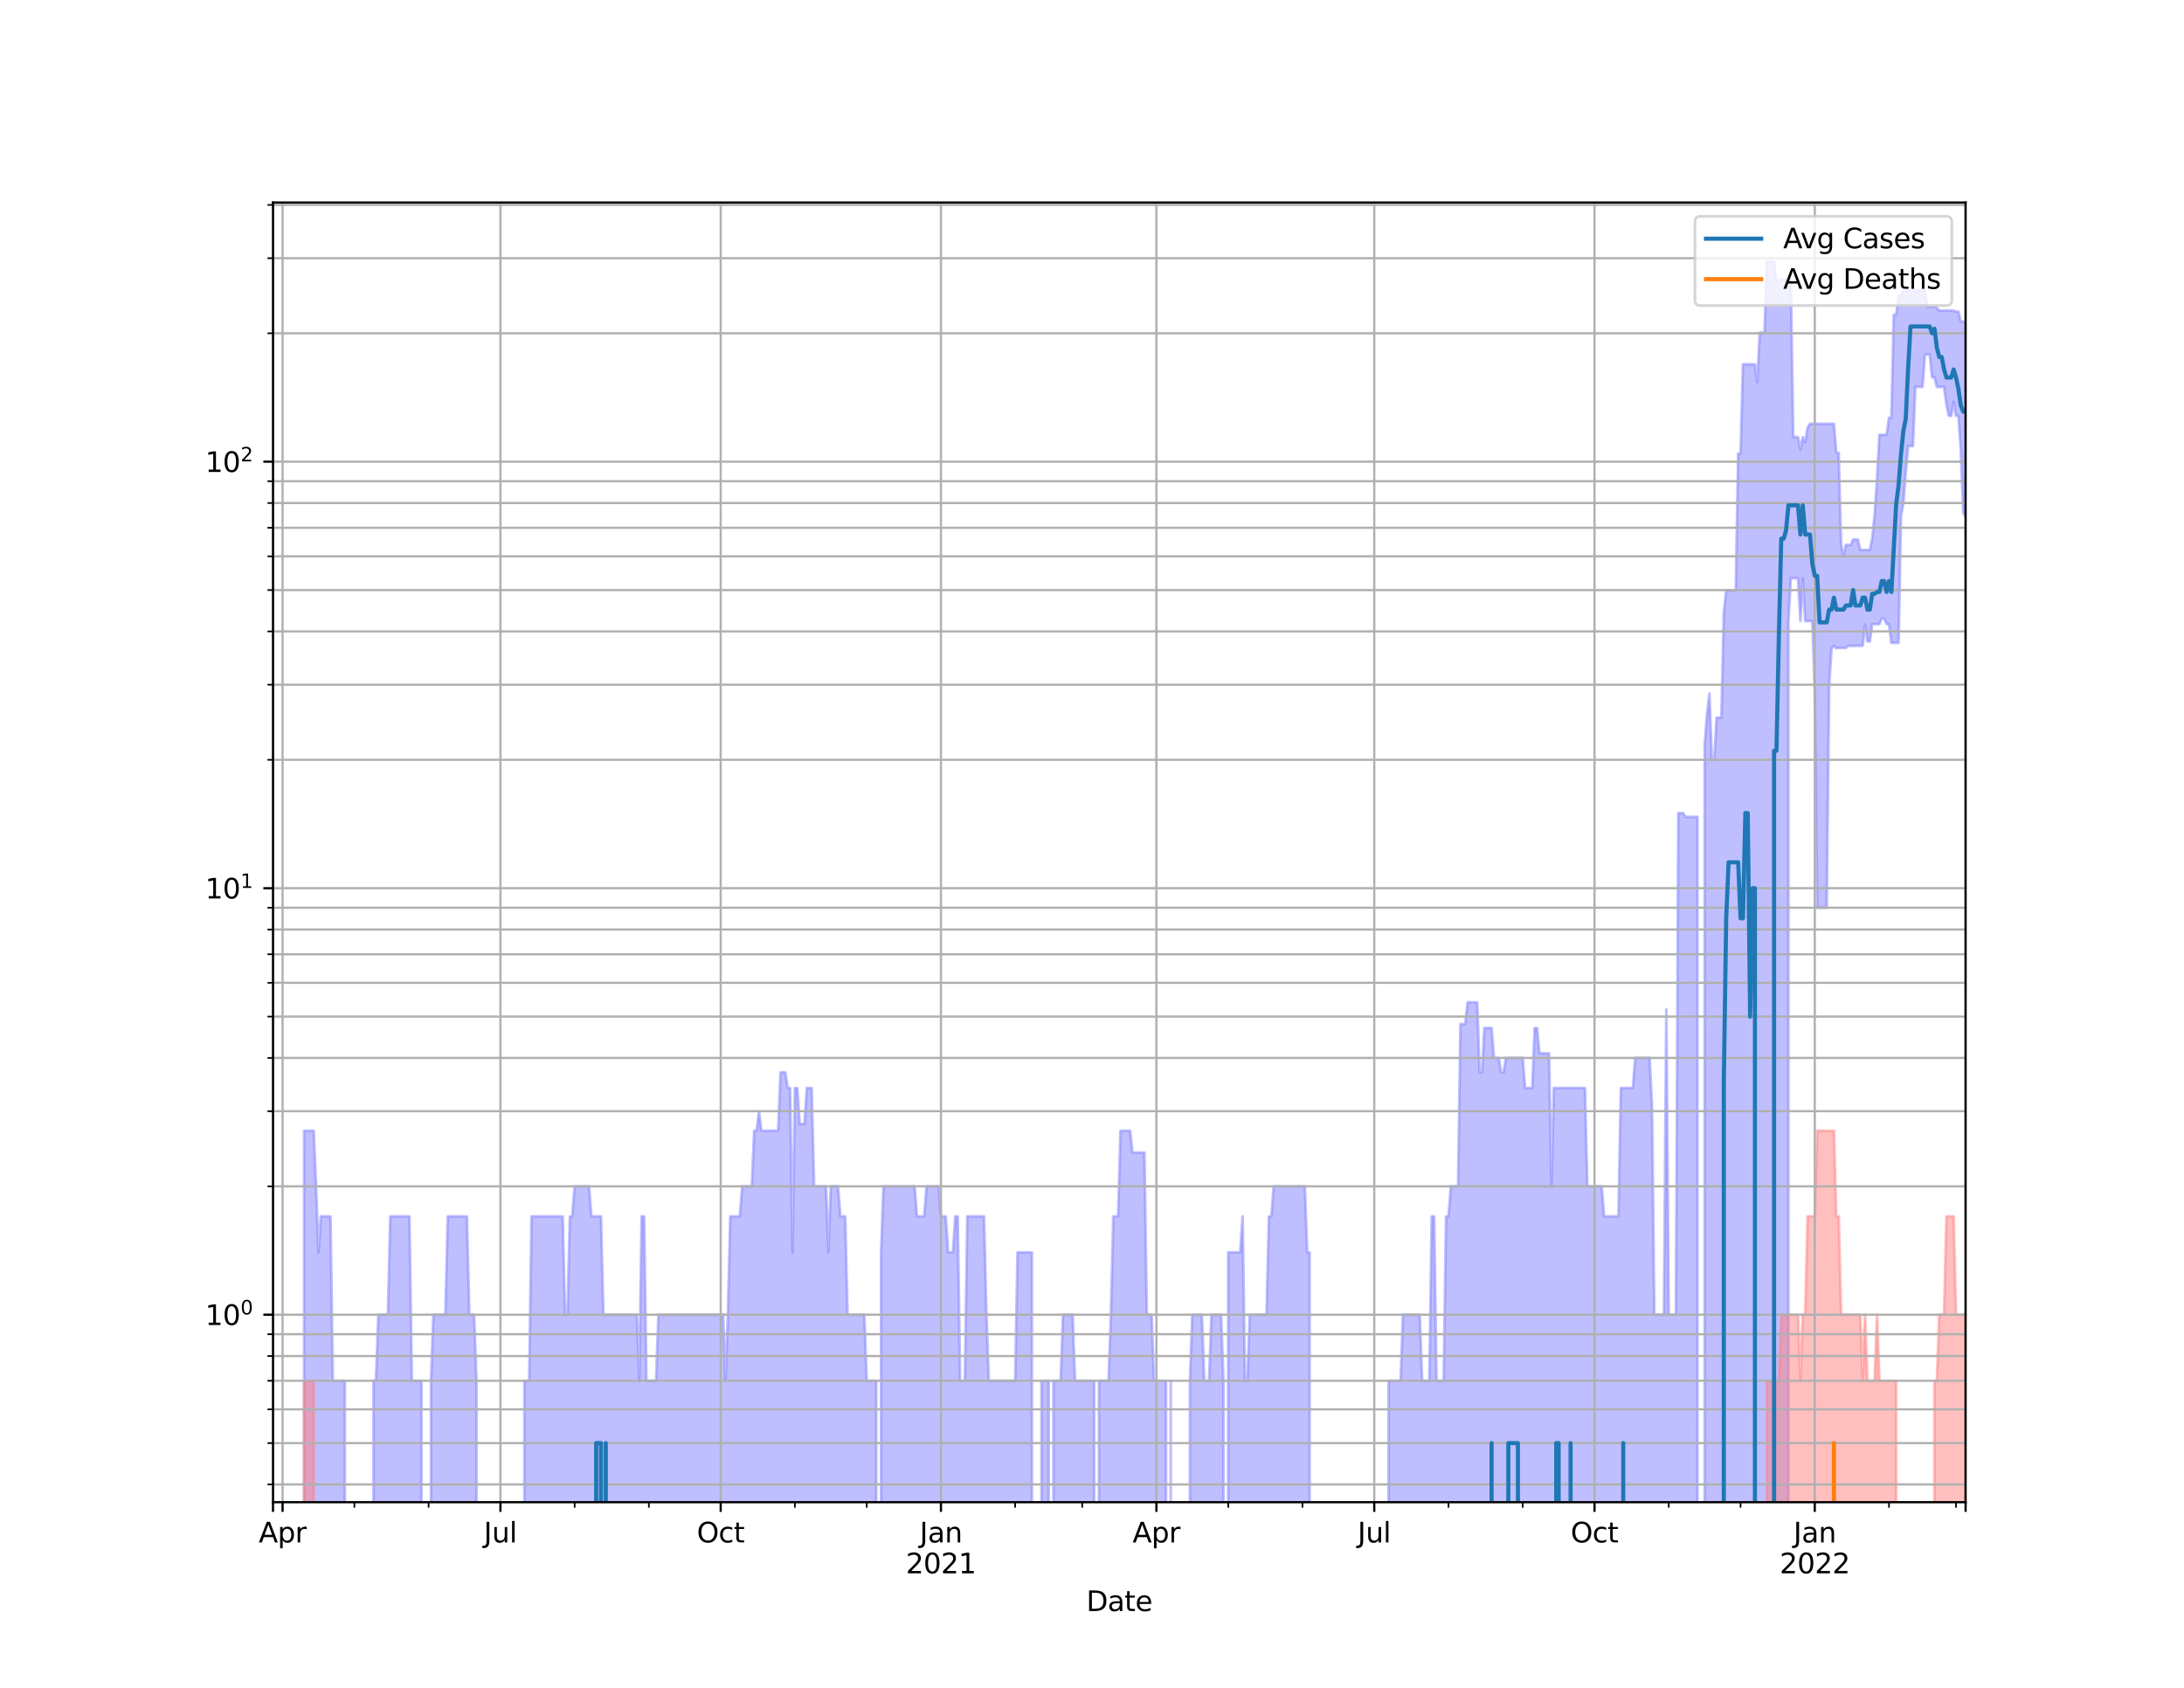 <?xml version="1.0" encoding="utf-8" standalone="no"?>
<!DOCTYPE svg PUBLIC "-//W3C//DTD SVG 1.1//EN"
  "http://www.w3.org/Graphics/SVG/1.1/DTD/svg11.dtd">
<svg height="612pt" version="1.1" viewBox="0 0 792 612" width="792pt" xmlns="http://www.w3.org/2000/svg" xmlns:xlink="http://www.w3.org/1999/xlink">
 <defs>
  <style type="text/css">*{stroke-linecap:butt;stroke-linejoin:round;}</style>
 </defs>
 <g id="figure_1">
  <g id="patch_1">
   <path d="M 0 612 
L 792 612 
L 792 0 
L 0 0 
z
" style="fill:#ffffff;"/>
  </g>
  <g id="axes_1">
   <g id="patch_2">
    <path d="M 99 544.68 
L 712.8 544.68 
L 712.8 73.44 
L 99 73.44 
z
" style="fill:#ffffff;"/>
   </g>
   <g id="PolyCollection_1">
    <path clip-path="url(#p68e2955192)" d="M 99 155127.308 
L 99 155127.308 
L 99.868 155127.308 
L 100.736 155127.308 
L 101.605 155127.308 
L 102.473 155127.308 
L 103.341 155127.308 
L 104.209 155127.308 
L 105.077 155127.308 
L 105.945 155127.308 
L 106.814 155127.308 
L 107.682 155127.308 
L 108.55 155127.308 
L 109.418 155127.308 
L 110.286 409.995 
L 111.154 409.995 
L 112.023 409.995 
L 112.891 409.995 
L 113.759 409.995 
L 114.627 430.151 
L 115.495 454.107 
L 116.364 441.066 
L 117.232 441.066 
L 118.1 441.066 
L 118.968 441.066 
L 119.836 441.066 
L 120.704 500.661 
L 121.573 500.661 
L 122.441 500.661 
L 123.309 500.661 
L 124.177 500.661 
L 125.045 500.661 
L 125.913 155127.308 
L 126.782 155127.308 
L 127.65 155127.308 
L 128.518 155127.308 
L 129.386 155127.308 
L 130.254 155127.308 
L 131.122 155127.308 
L 131.991 155127.308 
L 132.859 155127.308 
L 133.727 155127.308 
L 134.595 155127.308 
L 135.463 500.661 
L 136.332 500.661 
L 137.2 476.706 
L 138.068 476.706 
L 138.936 476.706 
L 139.804 476.706 
L 140.672 476.706 
L 141.541 441.066 
L 142.409 441.066 
L 143.277 441.066 
L 144.145 441.066 
L 145.013 441.066 
L 145.881 441.066 
L 146.75 441.066 
L 147.618 441.066 
L 148.486 441.066 
L 149.354 500.661 
L 150.222 500.661 
L 151.091 500.661 
L 151.959 500.661 
L 152.827 500.661 
L 153.695 155127.308 
L 154.563 155127.308 
L 155.431 155127.308 
L 156.3 500.661 
L 157.168 476.706 
L 158.036 476.706 
L 158.904 476.706 
L 159.772 476.706 
L 160.64 476.706 
L 161.509 476.706 
L 162.377 441.066 
L 163.245 441.066 
L 164.113 441.066 
L 164.981 441.066 
L 165.85 441.066 
L 166.718 441.066 
L 167.586 441.066 
L 168.454 441.066 
L 169.322 441.066 
L 170.19 476.706 
L 171.059 476.706 
L 171.927 476.706 
L 172.795 500.661 
L 173.663 155127.308 
L 174.531 155127.308 
L 175.399 155127.308 
L 176.268 155127.308 
L 177.136 155127.308 
L 178.004 155127.308 
L 178.872 155127.308 
L 179.74 155127.308 
L 180.608 155127.308 
L 181.477 155127.308 
L 182.345 155127.308 
L 183.213 155127.308 
L 184.081 155127.308 
L 184.949 155127.308 
L 185.818 155127.308 
L 186.686 155127.308 
L 187.554 155127.308 
L 188.422 155127.308 
L 189.29 155127.308 
L 190.158 500.661 
L 191.027 500.661 
L 191.895 500.661 
L 192.763 441.066 
L 193.631 441.066 
L 194.499 441.066 
L 195.367 441.066 
L 196.236 441.066 
L 197.104 441.066 
L 197.972 441.066 
L 198.84 441.066 
L 199.708 441.066 
L 200.577 441.066 
L 201.445 441.066 
L 202.313 441.066 
L 203.181 441.066 
L 204.049 441.066 
L 204.917 476.706 
L 205.786 476.706 
L 206.654 441.066 
L 207.522 441.066 
L 208.39 430.151 
L 209.258 430.151 
L 210.126 430.151 
L 210.995 430.151 
L 211.863 430.151 
L 212.731 430.151 
L 213.599 430.151 
L 214.467 441.066 
L 215.336 441.066 
L 216.204 441.066 
L 217.072 441.066 
L 217.94 441.066 
L 218.808 476.706 
L 219.676 476.706 
L 220.545 476.706 
L 221.413 476.706 
L 222.281 476.706 
L 223.149 476.706 
L 224.017 476.706 
L 224.885 476.706 
L 225.754 476.706 
L 226.622 476.706 
L 227.49 476.706 
L 228.358 476.706 
L 229.226 476.706 
L 230.094 476.706 
L 230.963 476.706 
L 231.831 500.661 
L 232.699 441.066 
L 233.567 441.066 
L 234.435 500.661 
L 235.304 500.661 
L 236.172 500.661 
L 237.04 500.661 
L 237.908 500.661 
L 238.776 476.706 
L 239.644 476.706 
L 240.513 476.706 
L 241.381 476.706 
L 242.249 476.706 
L 243.117 476.706 
L 243.985 476.706 
L 244.853 476.706 
L 245.722 476.706 
L 246.59 476.706 
L 247.458 476.706 
L 248.326 476.706 
L 249.194 476.706 
L 250.063 476.706 
L 250.931 476.706 
L 251.799 476.706 
L 252.667 476.706 
L 253.535 476.706 
L 254.403 476.706 
L 255.272 476.706 
L 256.14 476.706 
L 257.008 476.706 
L 257.876 476.706 
L 258.744 476.706 
L 259.612 476.706 
L 260.481 476.706 
L 261.349 476.706 
L 262.217 476.706 
L 263.085 500.661 
L 263.953 476.706 
L 264.821 441.066 
L 265.69 441.066 
L 266.558 441.066 
L 267.426 441.066 
L 268.294 441.066 
L 269.162 430.151 
L 270.031 430.151 
L 270.899 430.151 
L 271.767 430.151 
L 272.635 430.151 
L 273.503 409.995 
L 274.371 409.995 
L 275.24 402.918 
L 276.108 409.995 
L 276.976 409.995 
L 277.844 409.995 
L 278.712 409.995 
L 279.58 409.995 
L 280.449 409.995 
L 281.317 409.995 
L 282.185 409.995 
L 283.053 388.833 
L 283.921 388.833 
L 284.79 388.833 
L 285.658 394.512 
L 286.526 394.512 
L 287.394 454.107 
L 288.262 394.512 
L 289.13 394.512 
L 289.999 407.552 
L 290.867 407.552 
L 291.735 407.552 
L 292.603 394.512 
L 293.471 394.512 
L 294.339 394.512 
L 295.208 430.151 
L 296.076 430.151 
L 296.944 430.151 
L 297.812 430.151 
L 298.68 430.151 
L 299.549 430.151 
L 300.417 454.107 
L 301.285 430.151 
L 302.153 430.151 
L 303.021 430.151 
L 303.889 430.151 
L 304.758 441.066 
L 305.626 441.066 
L 306.494 441.066 
L 307.362 476.706 
L 308.23 476.706 
L 309.098 476.706 
L 309.967 476.706 
L 310.835 476.706 
L 311.703 476.706 
L 312.571 476.706 
L 313.439 476.706 
L 314.307 500.661 
L 315.176 500.661 
L 316.044 500.661 
L 316.912 500.661 
L 317.78 500.661 
L 318.648 155127.308 
L 319.517 454.107 
L 320.385 430.151 
L 321.253 430.151 
L 322.121 430.151 
L 322.989 430.151 
L 323.857 430.151 
L 324.726 430.151 
L 325.594 430.151 
L 326.462 430.151 
L 327.33 430.151 
L 328.198 430.151 
L 329.066 430.151 
L 329.935 430.151 
L 330.803 430.151 
L 331.671 430.151 
L 332.539 441.066 
L 333.407 441.066 
L 334.276 441.066 
L 335.144 441.066 
L 336.012 430.151 
L 336.88 430.151 
L 337.748 430.151 
L 338.616 430.151 
L 339.485 430.151 
L 340.353 430.151 
L 341.221 441.066 
L 342.089 441.066 
L 342.957 441.066 
L 343.825 454.107 
L 344.694 454.107 
L 345.562 454.107 
L 346.43 441.066 
L 347.298 441.066 
L 348.166 500.661 
L 349.035 500.661 
L 349.903 500.661 
L 350.771 441.066 
L 351.639 441.066 
L 352.507 441.066 
L 353.375 441.066 
L 354.244 441.066 
L 355.112 441.066 
L 355.98 441.066 
L 356.848 441.066 
L 357.716 476.706 
L 358.584 500.661 
L 359.453 500.661 
L 360.321 500.661 
L 361.189 500.661 
L 362.057 500.661 
L 362.925 500.661 
L 363.793 500.661 
L 364.662 500.661 
L 365.53 500.661 
L 366.398 500.661 
L 367.266 500.661 
L 368.134 500.661 
L 369.003 454.107 
L 369.871 454.107 
L 370.739 454.107 
L 371.607 454.107 
L 372.475 454.107 
L 373.343 454.107 
L 374.212 454.107 
L 375.08 155127.308 
L 375.948 155127.308 
L 376.816 155127.308 
L 377.684 500.661 
L 378.552 500.661 
L 379.421 500.661 
L 380.289 500.661 
L 381.157 155127.308 
L 382.025 500.661 
L 382.893 500.661 
L 383.762 500.661 
L 384.63 500.661 
L 385.498 476.706 
L 386.366 476.706 
L 387.234 476.706 
L 388.102 476.706 
L 388.971 476.706 
L 389.839 500.661 
L 390.707 500.661 
L 391.575 500.661 
L 392.443 500.661 
L 393.311 500.661 
L 394.18 500.661 
L 395.048 500.661 
L 395.916 500.661 
L 396.784 500.661 
L 397.652 155127.308 
L 398.521 500.661 
L 399.389 500.661 
L 400.257 500.661 
L 401.125 500.661 
L 401.993 500.661 
L 402.861 476.706 
L 403.73 441.066 
L 404.598 441.066 
L 405.466 441.066 
L 406.334 409.995 
L 407.202 409.995 
L 408.07 409.995 
L 408.939 409.995 
L 409.807 409.995 
L 410.675 417.906 
L 411.543 417.906 
L 412.411 417.906 
L 413.279 417.906 
L 414.148 417.906 
L 415.016 417.906 
L 415.884 476.706 
L 416.752 476.706 
L 417.62 476.706 
L 418.489 500.661 
L 419.357 500.661 
L 420.225 500.661 
L 421.093 500.661 
L 421.961 500.661 
L 422.829 500.661 
L 423.698 155127.308 
L 424.566 500.661 
L 425.434 155127.308 
L 426.302 155127.308 
L 427.17 155127.308 
L 428.038 155127.308 
L 428.907 155127.308 
L 429.775 155127.308 
L 430.643 155127.308 
L 431.511 500.661 
L 432.379 476.706 
L 433.248 476.706 
L 434.116 476.706 
L 434.984 476.706 
L 435.852 476.706 
L 436.72 500.661 
L 437.588 500.661 
L 438.457 500.661 
L 439.325 476.706 
L 440.193 476.706 
L 441.061 476.706 
L 441.929 476.706 
L 442.797 476.706 
L 443.666 500.661 
L 444.534 155127.308 
L 445.402 454.107 
L 446.27 454.107 
L 447.138 454.107 
L 448.007 454.107 
L 448.875 454.107 
L 449.743 454.107 
L 450.611 441.066 
L 451.479 500.661 
L 452.347 500.661 
L 453.216 476.706 
L 454.084 476.706 
L 454.952 476.706 
L 455.82 476.706 
L 456.688 476.706 
L 457.556 476.706 
L 458.425 476.706 
L 459.293 476.706 
L 460.161 441.066 
L 461.029 441.066 
L 461.897 430.151 
L 462.765 430.151 
L 463.634 430.151 
L 464.502 430.151 
L 465.37 430.151 
L 466.238 430.151 
L 467.106 430.151 
L 467.975 430.151 
L 468.843 430.151 
L 469.711 430.151 
L 470.579 430.151 
L 471.447 430.151 
L 472.315 430.151 
L 473.184 430.151 
L 474.052 454.107 
L 474.92 454.107 
L 475.788 155127.308 
L 476.656 155127.308 
L 477.524 155127.308 
L 478.393 155127.308 
L 479.261 155127.308 
L 480.129 155127.308 
L 480.997 155127.308 
L 481.865 155127.308 
L 482.734 155127.308 
L 483.602 155127.308 
L 484.47 155127.308 
L 485.338 155127.308 
L 486.206 155127.308 
L 487.074 155127.308 
L 487.943 155127.308 
L 488.811 155127.308 
L 489.679 155127.308 
L 490.547 155127.308 
L 491.415 155127.308 
L 492.283 155127.308 
L 493.152 155127.308 
L 494.02 155127.308 
L 494.888 155127.308 
L 495.756 155127.308 
L 496.624 155127.308 
L 497.493 155127.308 
L 498.361 155127.308 
L 499.229 155127.308 
L 500.097 155127.308 
L 500.965 155127.308 
L 501.833 155127.308 
L 502.702 155127.308 
L 503.57 500.661 
L 504.438 500.661 
L 505.306 500.661 
L 506.174 500.661 
L 507.042 500.661 
L 507.911 500.661 
L 508.779 476.706 
L 509.647 476.706 
L 510.515 476.706 
L 511.383 476.706 
L 512.251 476.706 
L 513.12 476.706 
L 513.988 476.706 
L 514.856 476.706 
L 515.724 500.661 
L 516.592 500.661 
L 517.461 500.661 
L 518.329 500.661 
L 519.197 441.066 
L 520.065 441.066 
L 520.933 500.661 
L 521.801 500.661 
L 522.67 500.661 
L 523.538 500.661 
L 524.406 441.066 
L 525.274 441.066 
L 526.142 430.151 
L 527.01 430.151 
L 527.879 430.151 
L 528.747 430.151 
L 529.615 371.351 
L 530.483 371.351 
L 531.351 371.351 
L 532.22 363.44 
L 533.088 363.44 
L 533.956 363.44 
L 534.824 363.44 
L 535.692 363.44 
L 536.56 388.833 
L 537.429 388.833 
L 538.297 372.765 
L 539.165 372.765 
L 540.033 372.765 
L 540.901 372.765 
L 541.769 383.597 
L 542.638 383.597 
L 543.506 383.597 
L 544.374 388.833 
L 545.242 388.833 
L 546.11 383.597 
L 546.979 383.597 
L 547.847 383.597 
L 548.715 383.597 
L 549.583 383.597 
L 550.451 383.597 
L 551.319 383.597 
L 552.188 383.597 
L 553.056 394.512 
L 553.924 394.512 
L 554.792 394.512 
L 555.66 394.512 
L 556.528 372.765 
L 557.397 372.765 
L 558.265 381.938 
L 559.133 381.938 
L 560.001 381.938 
L 560.869 381.938 
L 561.737 381.938 
L 562.606 430.151 
L 563.474 394.512 
L 564.342 394.512 
L 565.21 394.512 
L 566.078 394.512 
L 566.947 394.512 
L 567.815 394.512 
L 568.683 394.512 
L 569.551 394.512 
L 570.419 394.512 
L 571.287 394.512 
L 572.156 394.512 
L 573.024 394.512 
L 573.892 394.512 
L 574.76 394.512 
L 575.628 430.151 
L 576.496 430.151 
L 577.365 430.151 
L 578.233 430.151 
L 579.101 430.151 
L 579.969 430.151 
L 580.837 430.151 
L 581.706 441.066 
L 582.574 441.066 
L 583.442 441.066 
L 584.31 441.066 
L 585.178 441.066 
L 586.046 441.066 
L 586.915 441.066 
L 587.783 394.512 
L 588.651 394.512 
L 589.519 394.512 
L 590.387 394.512 
L 591.255 394.512 
L 592.124 394.512 
L 592.992 383.597 
L 593.86 383.597 
L 594.728 383.597 
L 595.596 383.597 
L 596.464 383.597 
L 597.333 383.597 
L 598.201 383.597 
L 599.069 400.716 
L 599.937 476.706 
L 600.805 476.706 
L 601.674 476.706 
L 602.542 476.706 
L 603.41 476.706 
L 604.278 365.975 
L 605.146 476.706 
L 606.014 476.706 
L 606.883 476.706 
L 607.751 476.706 
L 608.619 294.822 
L 609.487 294.822 
L 610.355 294.822 
L 611.223 296.179 
L 612.092 296.179 
L 612.96 296.179 
L 613.828 296.179 
L 614.696 296.179 
L 615.564 296.179 
L 616.433 155127.308 
L 617.301 155127.308 
L 618.169 270.021 
L 619.037 258.92 
L 619.905 251.478 
L 620.773 275.5 
L 621.642 275.5 
L 622.51 260.245 
L 623.378 260.245 
L 624.246 260.245 
L 625.114 222.24 
L 625.982 214.093 
L 626.851 214.093 
L 627.719 214.093 
L 628.587 214.093 
L 629.455 214.093 
L 630.323 164.448 
L 631.192 164.448 
L 632.06 132.082 
L 632.928 132.082 
L 633.796 132.082 
L 634.664 132.082 
L 635.532 132.082 
L 636.401 132.082 
L 637.269 138.579 
L 638.137 120.615 
L 639.005 120.615 
L 639.873 120.615 
L 640.741 94.86 
L 641.61 94.86 
L 642.478 94.86 
L 643.346 94.86 
L 644.214 101.848 
L 645.082 101.394 
L 645.95 101.394 
L 646.819 101.394 
L 647.687 101.394 
L 648.555 101.394 
L 649.423 101.394 
L 650.291 158.486 
L 651.16 158.486 
L 652.028 158.486 
L 652.896 163.049 
L 653.764 158.486 
L 654.632 160.456 
L 655.5 155.047 
L 656.369 153.664 
L 657.237 153.664 
L 658.105 153.664 
L 658.973 153.664 
L 659.841 153.664 
L 660.709 153.664 
L 661.578 153.664 
L 662.446 153.664 
L 663.314 153.664 
L 664.182 153.664 
L 665.05 153.664 
L 665.919 164.191 
L 666.787 164.191 
L 667.655 197.589 
L 668.523 201.602 
L 669.391 197.589 
L 670.259 197.589 
L 671.128 197.589 
L 671.996 195.618 
L 672.864 195.618 
L 673.732 195.618 
L 674.6 199.403 
L 675.468 199.403 
L 676.337 199.403 
L 677.205 199.403 
L 678.073 199.403 
L 678.941 195.312 
L 679.809 186.637 
L 680.678 173.812 
L 681.546 157.668 
L 682.414 157.668 
L 683.282 157.668 
L 684.15 157.668 
L 685.018 151.457 
L 685.887 151.457 
L 686.755 114.113 
L 687.623 114.113 
L 688.491 107.522 
L 689.359 106.946 
L 690.227 105.407 
L 691.096 105.327 
L 691.964 105.327 
L 692.832 105.327 
L 693.7 105.327 
L 694.568 105.327 
L 695.436 105.327 
L 696.305 105.327 
L 697.173 105.327 
L 698.041 105.327 
L 698.909 111.259 
L 699.777 111.259 
L 700.646 111.259 
L 701.514 111.259 
L 702.382 111.609 
L 703.25 112.641 
L 704.118 112.641 
L 704.986 112.641 
L 705.855 112.641 
L 706.723 112.641 
L 707.591 112.641 
L 708.459 112.641 
L 709.327 112.999 
L 710.195 112.999 
L 711.064 116.62 
L 711.932 116.62 
L 712.8 116.62 
L 712.8 187.446 
L 712.8 187.446 
L 711.932 185.837 
L 711.064 163.112 
L 710.195 150.772 
L 709.327 150.772 
L 708.459 145.723 
L 707.591 150.772 
L 706.723 150.772 
L 705.855 146.654 
L 704.986 140.306 
L 704.118 140.306 
L 703.25 140.306 
L 702.382 140.306 
L 701.514 136.852 
L 700.646 136.852 
L 699.777 128.413 
L 698.909 128.564 
L 698.041 128.564 
L 697.173 140.261 
L 696.305 140.261 
L 695.436 140.261 
L 694.568 140.261 
L 693.7 161.74 
L 692.832 161.74 
L 691.964 161.74 
L 691.096 171.275 
L 690.227 182.476 
L 689.359 187.175 
L 688.491 233.102 
L 687.623 233.102 
L 686.755 233.102 
L 685.887 233.102 
L 685.018 226.312 
L 684.15 226.312 
L 683.282 224.245 
L 682.414 224.245 
L 681.546 226.312 
L 680.678 226.312 
L 679.809 226.312 
L 678.941 226.312 
L 678.073 232.568 
L 677.205 232.568 
L 676.337 226.473 
L 675.468 234.182 
L 674.6 234.182 
L 673.732 234.182 
L 672.864 234.182 
L 671.996 234.182 
L 671.128 234.182 
L 670.259 234.182 
L 669.391 234.912 
L 668.523 234.912 
L 667.655 234.912 
L 666.787 234.912 
L 665.919 235.096 
L 665.05 234.182 
L 664.182 235.096 
L 663.314 248.717 
L 662.446 329.131 
L 661.578 329.131 
L 660.709 329.131 
L 659.841 329.131 
L 658.973 329.131 
L 658.105 251.01 
L 657.237 225.191 
L 656.369 225.191 
L 655.5 225.191 
L 654.632 225.191 
L 653.764 209.666 
L 652.896 225.191 
L 652.028 209.666 
L 651.16 209.666 
L 650.291 209.666 
L 649.423 209.666 
L 648.555 225.191 
L 647.687 155127.308 
L 646.819 155127.308 
L 645.95 155127.308 
L 645.082 155127.308 
L 644.214 155127.308 
L 643.346 155127.308 
L 642.478 155127.308 
L 641.61 155127.308 
L 640.741 155127.308 
L 639.873 155127.308 
L 639.005 155127.308 
L 638.137 155127.308 
L 637.269 155127.308 
L 636.401 155127.308 
L 635.532 155127.308 
L 634.664 155127.308 
L 633.796 155127.308 
L 632.928 155127.308 
L 632.06 155127.308 
L 631.192 155127.308 
L 630.323 155127.308 
L 629.455 155127.308 
L 628.587 155127.308 
L 627.719 155127.308 
L 626.851 155127.308 
L 625.982 155127.308 
L 625.114 155127.308 
L 624.246 155127.308 
L 623.378 155127.308 
L 622.51 155127.308 
L 621.642 155127.308 
L 620.773 155127.308 
L 619.905 155127.308 
L 619.037 155127.308 
L 618.169 155127.308 
L 617.301 155127.308 
L 616.433 155127.308 
L 615.564 155127.308 
L 614.696 155127.308 
L 613.828 155127.308 
L 612.96 155127.308 
L 612.092 155127.308 
L 611.223 155127.308 
L 610.355 155127.308 
L 609.487 155127.308 
L 608.619 155127.308 
L 607.751 155127.308 
L 606.883 155127.308 
L 606.014 155127.308 
L 605.146 155127.308 
L 604.278 155127.308 
L 603.41 155127.308 
L 602.542 155127.308 
L 601.674 155127.308 
L 600.805 155127.308 
L 599.937 155127.308 
L 599.069 155127.308 
L 598.201 155127.308 
L 597.333 155127.308 
L 596.464 155127.308 
L 595.596 155127.308 
L 594.728 155127.308 
L 593.86 155127.308 
L 592.992 155127.308 
L 592.124 155127.308 
L 591.255 155127.308 
L 590.387 155127.308 
L 589.519 155127.308 
L 588.651 155127.308 
L 587.783 155127.308 
L 586.915 155127.308 
L 586.046 155127.308 
L 585.178 155127.308 
L 584.31 155127.308 
L 583.442 155127.308 
L 582.574 155127.308 
L 581.706 155127.308 
L 580.837 155127.308 
L 579.969 155127.308 
L 579.101 155127.308 
L 578.233 155127.308 
L 577.365 155127.308 
L 576.496 155127.308 
L 575.628 155127.308 
L 574.76 155127.308 
L 573.892 155127.308 
L 573.024 155127.308 
L 572.156 155127.308 
L 571.287 155127.308 
L 570.419 155127.308 
L 569.551 155127.308 
L 568.683 155127.308 
L 567.815 155127.308 
L 566.947 155127.308 
L 566.078 155127.308 
L 565.21 155127.308 
L 564.342 155127.308 
L 563.474 155127.308 
L 562.606 155127.308 
L 561.737 155127.308 
L 560.869 155127.308 
L 560.001 155127.308 
L 559.133 155127.308 
L 558.265 155127.308 
L 557.397 155127.308 
L 556.528 155127.308 
L 555.66 155127.308 
L 554.792 155127.308 
L 553.924 155127.308 
L 553.056 155127.308 
L 552.188 155127.308 
L 551.319 155127.308 
L 550.451 155127.308 
L 549.583 155127.308 
L 548.715 155127.308 
L 547.847 155127.308 
L 546.979 155127.308 
L 546.11 155127.308 
L 545.242 155127.308 
L 544.374 155127.308 
L 543.506 155127.308 
L 542.638 155127.308 
L 541.769 155127.308 
L 540.901 155127.308 
L 540.033 155127.308 
L 539.165 155127.308 
L 538.297 155127.308 
L 537.429 155127.308 
L 536.56 155127.308 
L 535.692 155127.308 
L 534.824 155127.308 
L 533.956 155127.308 
L 533.088 155127.308 
L 532.22 155127.308 
L 531.351 155127.308 
L 530.483 155127.308 
L 529.615 155127.308 
L 528.747 155127.308 
L 527.879 155127.308 
L 527.01 155127.308 
L 526.142 155127.308 
L 525.274 155127.308 
L 524.406 155127.308 
L 523.538 155127.308 
L 522.67 155127.308 
L 521.801 155127.308 
L 520.933 155127.308 
L 520.065 155127.308 
L 519.197 155127.308 
L 518.329 155127.308 
L 517.461 155127.308 
L 516.592 155127.308 
L 515.724 155127.308 
L 514.856 155127.308 
L 513.988 155127.308 
L 513.12 155127.308 
L 512.251 155127.308 
L 511.383 155127.308 
L 510.515 155127.308 
L 509.647 155127.308 
L 508.779 155127.308 
L 507.911 155127.308 
L 507.042 155127.308 
L 506.174 155127.308 
L 505.306 155127.308 
L 504.438 155127.308 
L 503.57 155127.308 
L 502.702 155127.308 
L 501.833 155127.308 
L 500.965 155127.308 
L 500.097 155127.308 
L 499.229 155127.308 
L 498.361 155127.308 
L 497.493 155127.308 
L 496.624 155127.308 
L 495.756 155127.308 
L 494.888 155127.308 
L 494.02 155127.308 
L 493.152 155127.308 
L 492.283 155127.308 
L 491.415 155127.308 
L 490.547 155127.308 
L 489.679 155127.308 
L 488.811 155127.308 
L 487.943 155127.308 
L 487.074 155127.308 
L 486.206 155127.308 
L 485.338 155127.308 
L 484.47 155127.308 
L 483.602 155127.308 
L 482.734 155127.308 
L 481.865 155127.308 
L 480.997 155127.308 
L 480.129 155127.308 
L 479.261 155127.308 
L 478.393 155127.308 
L 477.524 155127.308 
L 476.656 155127.308 
L 475.788 155127.308 
L 474.92 155127.308 
L 474.052 155127.308 
L 473.184 155127.308 
L 472.315 155127.308 
L 471.447 155127.308 
L 470.579 155127.308 
L 469.711 155127.308 
L 468.843 155127.308 
L 467.975 155127.308 
L 467.106 155127.308 
L 466.238 155127.308 
L 465.37 155127.308 
L 464.502 155127.308 
L 463.634 155127.308 
L 462.765 155127.308 
L 461.897 155127.308 
L 461.029 155127.308 
L 460.161 155127.308 
L 459.293 155127.308 
L 458.425 155127.308 
L 457.556 155127.308 
L 456.688 155127.308 
L 455.82 155127.308 
L 454.952 155127.308 
L 454.084 155127.308 
L 453.216 155127.308 
L 452.347 155127.308 
L 451.479 155127.308 
L 450.611 155127.308 
L 449.743 155127.308 
L 448.875 155127.308 
L 448.007 155127.308 
L 447.138 155127.308 
L 446.27 155127.308 
L 445.402 155127.308 
L 444.534 155127.308 
L 443.666 155127.308 
L 442.797 155127.308 
L 441.929 155127.308 
L 441.061 155127.308 
L 440.193 155127.308 
L 439.325 155127.308 
L 438.457 155127.308 
L 437.588 155127.308 
L 436.72 155127.308 
L 435.852 155127.308 
L 434.984 155127.308 
L 434.116 155127.308 
L 433.248 155127.308 
L 432.379 155127.308 
L 431.511 155127.308 
L 430.643 155127.308 
L 429.775 155127.308 
L 428.907 155127.308 
L 428.038 155127.308 
L 427.17 155127.308 
L 426.302 155127.308 
L 425.434 155127.308 
L 424.566 155127.308 
L 423.698 155127.308 
L 422.829 155127.308 
L 421.961 155127.308 
L 421.093 155127.308 
L 420.225 155127.308 
L 419.357 155127.308 
L 418.489 155127.308 
L 417.62 155127.308 
L 416.752 155127.308 
L 415.884 155127.308 
L 415.016 155127.308 
L 414.148 155127.308 
L 413.279 155127.308 
L 412.411 155127.308 
L 411.543 155127.308 
L 410.675 155127.308 
L 409.807 155127.308 
L 408.939 155127.308 
L 408.07 155127.308 
L 407.202 155127.308 
L 406.334 155127.308 
L 405.466 155127.308 
L 404.598 155127.308 
L 403.73 155127.308 
L 402.861 155127.308 
L 401.993 155127.308 
L 401.125 155127.308 
L 400.257 155127.308 
L 399.389 155127.308 
L 398.521 155127.308 
L 397.652 155127.308 
L 396.784 155127.308 
L 395.916 155127.308 
L 395.048 155127.308 
L 394.18 155127.308 
L 393.311 155127.308 
L 392.443 155127.308 
L 391.575 155127.308 
L 390.707 155127.308 
L 389.839 155127.308 
L 388.971 155127.308 
L 388.102 155127.308 
L 387.234 155127.308 
L 386.366 155127.308 
L 385.498 155127.308 
L 384.63 155127.308 
L 383.762 155127.308 
L 382.893 155127.308 
L 382.025 155127.308 
L 381.157 155127.308 
L 380.289 155127.308 
L 379.421 155127.308 
L 378.552 155127.308 
L 377.684 155127.308 
L 376.816 155127.308 
L 375.948 155127.308 
L 375.08 155127.308 
L 374.212 155127.308 
L 373.343 155127.308 
L 372.475 155127.308 
L 371.607 155127.308 
L 370.739 155127.308 
L 369.871 155127.308 
L 369.003 155127.308 
L 368.134 155127.308 
L 367.266 155127.308 
L 366.398 155127.308 
L 365.53 155127.308 
L 364.662 155127.308 
L 363.793 155127.308 
L 362.925 155127.308 
L 362.057 155127.308 
L 361.189 155127.308 
L 360.321 155127.308 
L 359.453 155127.308 
L 358.584 155127.308 
L 357.716 155127.308 
L 356.848 155127.308 
L 355.98 155127.308 
L 355.112 155127.308 
L 354.244 155127.308 
L 353.375 155127.308 
L 352.507 155127.308 
L 351.639 155127.308 
L 350.771 155127.308 
L 349.903 155127.308 
L 349.035 155127.308 
L 348.166 155127.308 
L 347.298 155127.308 
L 346.43 155127.308 
L 345.562 155127.308 
L 344.694 155127.308 
L 343.825 155127.308 
L 342.957 155127.308 
L 342.089 155127.308 
L 341.221 155127.308 
L 340.353 155127.308 
L 339.485 155127.308 
L 338.616 155127.308 
L 337.748 155127.308 
L 336.88 155127.308 
L 336.012 155127.308 
L 335.144 155127.308 
L 334.276 155127.308 
L 333.407 155127.308 
L 332.539 155127.308 
L 331.671 155127.308 
L 330.803 155127.308 
L 329.935 155127.308 
L 329.066 155127.308 
L 328.198 155127.308 
L 327.33 155127.308 
L 326.462 155127.308 
L 325.594 155127.308 
L 324.726 155127.308 
L 323.857 155127.308 
L 322.989 155127.308 
L 322.121 155127.308 
L 321.253 155127.308 
L 320.385 155127.308 
L 319.517 155127.308 
L 318.648 155127.308 
L 317.78 155127.308 
L 316.912 155127.308 
L 316.044 155127.308 
L 315.176 155127.308 
L 314.307 155127.308 
L 313.439 155127.308 
L 312.571 155127.308 
L 311.703 155127.308 
L 310.835 155127.308 
L 309.967 155127.308 
L 309.098 155127.308 
L 308.23 155127.308 
L 307.362 155127.308 
L 306.494 155127.308 
L 305.626 155127.308 
L 304.758 155127.308 
L 303.889 155127.308 
L 303.021 155127.308 
L 302.153 155127.308 
L 301.285 155127.308 
L 300.417 155127.308 
L 299.549 155127.308 
L 298.68 155127.308 
L 297.812 155127.308 
L 296.944 155127.308 
L 296.076 155127.308 
L 295.208 155127.308 
L 294.339 155127.308 
L 293.471 155127.308 
L 292.603 155127.308 
L 291.735 155127.308 
L 290.867 155127.308 
L 289.999 155127.308 
L 289.13 155127.308 
L 288.262 155127.308 
L 287.394 155127.308 
L 286.526 155127.308 
L 285.658 155127.308 
L 284.79 155127.308 
L 283.921 155127.308 
L 283.053 155127.308 
L 282.185 155127.308 
L 281.317 155127.308 
L 280.449 155127.308 
L 279.58 155127.308 
L 278.712 155127.308 
L 277.844 155127.308 
L 276.976 155127.308 
L 276.108 155127.308 
L 275.24 155127.308 
L 274.371 155127.308 
L 273.503 155127.308 
L 272.635 155127.308 
L 271.767 155127.308 
L 270.899 155127.308 
L 270.031 155127.308 
L 269.162 155127.308 
L 268.294 155127.308 
L 267.426 155127.308 
L 266.558 155127.308 
L 265.69 155127.308 
L 264.821 155127.308 
L 263.953 155127.308 
L 263.085 155127.308 
L 262.217 155127.308 
L 261.349 155127.308 
L 260.481 155127.308 
L 259.612 155127.308 
L 258.744 155127.308 
L 257.876 155127.308 
L 257.008 155127.308 
L 256.14 155127.308 
L 255.272 155127.308 
L 254.403 155127.308 
L 253.535 155127.308 
L 252.667 155127.308 
L 251.799 155127.308 
L 250.931 155127.308 
L 250.063 155127.308 
L 249.194 155127.308 
L 248.326 155127.308 
L 247.458 155127.308 
L 246.59 155127.308 
L 245.722 155127.308 
L 244.853 155127.308 
L 243.985 155127.308 
L 243.117 155127.308 
L 242.249 155127.308 
L 241.381 155127.308 
L 240.513 155127.308 
L 239.644 155127.308 
L 238.776 155127.308 
L 237.908 155127.308 
L 237.04 155127.308 
L 236.172 155127.308 
L 235.304 155127.308 
L 234.435 155127.308 
L 233.567 155127.308 
L 232.699 155127.308 
L 231.831 155127.308 
L 230.963 155127.308 
L 230.094 155127.308 
L 229.226 155127.308 
L 228.358 155127.308 
L 227.49 155127.308 
L 226.622 155127.308 
L 225.754 155127.308 
L 224.885 155127.308 
L 224.017 155127.308 
L 223.149 155127.308 
L 222.281 155127.308 
L 221.413 155127.308 
L 220.545 155127.308 
L 219.676 155127.308 
L 218.808 155127.308 
L 217.94 155127.308 
L 217.072 155127.308 
L 216.204 155127.308 
L 215.336 155127.308 
L 214.467 155127.308 
L 213.599 155127.308 
L 212.731 155127.308 
L 211.863 155127.308 
L 210.995 155127.308 
L 210.126 155127.308 
L 209.258 155127.308 
L 208.39 155127.308 
L 207.522 155127.308 
L 206.654 155127.308 
L 205.786 155127.308 
L 204.917 155127.308 
L 204.049 155127.308 
L 203.181 155127.308 
L 202.313 155127.308 
L 201.445 155127.308 
L 200.577 155127.308 
L 199.708 155127.308 
L 198.84 155127.308 
L 197.972 155127.308 
L 197.104 155127.308 
L 196.236 155127.308 
L 195.367 155127.308 
L 194.499 155127.308 
L 193.631 155127.308 
L 192.763 155127.308 
L 191.895 155127.308 
L 191.027 155127.308 
L 190.158 155127.308 
L 189.29 155127.308 
L 188.422 155127.308 
L 187.554 155127.308 
L 186.686 155127.308 
L 185.818 155127.308 
L 184.949 155127.308 
L 184.081 155127.308 
L 183.213 155127.308 
L 182.345 155127.308 
L 181.477 155127.308 
L 180.608 155127.308 
L 179.74 155127.308 
L 178.872 155127.308 
L 178.004 155127.308 
L 177.136 155127.308 
L 176.268 155127.308 
L 175.399 155127.308 
L 174.531 155127.308 
L 173.663 155127.308 
L 172.795 155127.308 
L 171.927 155127.308 
L 171.059 155127.308 
L 170.19 155127.308 
L 169.322 155127.308 
L 168.454 155127.308 
L 167.586 155127.308 
L 166.718 155127.308 
L 165.85 155127.308 
L 164.981 155127.308 
L 164.113 155127.308 
L 163.245 155127.308 
L 162.377 155127.308 
L 161.509 155127.308 
L 160.64 155127.308 
L 159.772 155127.308 
L 158.904 155127.308 
L 158.036 155127.308 
L 157.168 155127.308 
L 156.3 155127.308 
L 155.431 155127.308 
L 154.563 155127.308 
L 153.695 155127.308 
L 152.827 155127.308 
L 151.959 155127.308 
L 151.091 155127.308 
L 150.222 155127.308 
L 149.354 155127.308 
L 148.486 155127.308 
L 147.618 155127.308 
L 146.75 155127.308 
L 145.881 155127.308 
L 145.013 155127.308 
L 144.145 155127.308 
L 143.277 155127.308 
L 142.409 155127.308 
L 141.541 155127.308 
L 140.672 155127.308 
L 139.804 155127.308 
L 138.936 155127.308 
L 138.068 155127.308 
L 137.2 155127.308 
L 136.332 155127.308 
L 135.463 155127.308 
L 134.595 155127.308 
L 133.727 155127.308 
L 132.859 155127.308 
L 131.991 155127.308 
L 131.122 155127.308 
L 130.254 155127.308 
L 129.386 155127.308 
L 128.518 155127.308 
L 127.65 155127.308 
L 126.782 155127.308 
L 125.913 155127.308 
L 125.045 155127.308 
L 124.177 155127.308 
L 123.309 155127.308 
L 122.441 155127.308 
L 121.573 155127.308 
L 120.704 155127.308 
L 119.836 155127.308 
L 118.968 155127.308 
L 118.1 155127.308 
L 117.232 155127.308 
L 116.364 155127.308 
L 115.495 155127.308 
L 114.627 155127.308 
L 113.759 155127.308 
L 112.891 155127.308 
L 112.023 155127.308 
L 111.154 155127.308 
L 110.286 155127.308 
L 109.418 155127.308 
L 108.55 155127.308 
L 107.682 155127.308 
L 106.814 155127.308 
L 105.945 155127.308 
L 105.077 155127.308 
L 104.209 155127.308 
L 103.341 155127.308 
L 102.473 155127.308 
L 101.605 155127.308 
L 100.736 155127.308 
L 99.868 155127.308 
L 99 155127.308 
z
" style="fill:#8080ff;fill-opacity:0.5;stroke:#8080ff;stroke-opacity:0.5;"/>
   </g>
   <g id="PolyCollection_2">
    <path clip-path="url(#p68e2955192)" d="M 99 155127.308 
L 99 155127.308 
L 99.868 155127.308 
L 100.736 155127.308 
L 101.605 155127.308 
L 102.473 155127.308 
L 103.341 155127.308 
L 104.209 155127.308 
L 105.077 155127.308 
L 105.945 155127.308 
L 106.814 155127.308 
L 107.682 155127.308 
L 108.55 155127.308 
L 109.418 155127.308 
L 110.286 500.661 
L 111.154 500.661 
L 112.023 500.661 
L 112.891 500.661 
L 113.759 500.661 
L 114.627 155127.308 
L 115.495 155127.308 
L 116.364 155127.308 
L 117.232 155127.308 
L 118.1 155127.308 
L 118.968 155127.308 
L 119.836 155127.308 
L 120.704 155127.308 
L 121.573 155127.308 
L 122.441 155127.308 
L 123.309 155127.308 
L 124.177 155127.308 
L 125.045 155127.308 
L 125.913 155127.308 
L 126.782 155127.308 
L 127.65 155127.308 
L 128.518 155127.308 
L 129.386 155127.308 
L 130.254 155127.308 
L 131.122 155127.308 
L 131.991 155127.308 
L 132.859 155127.308 
L 133.727 155127.308 
L 134.595 155127.308 
L 135.463 155127.308 
L 136.332 155127.308 
L 137.2 155127.308 
L 138.068 155127.308 
L 138.936 155127.308 
L 139.804 155127.308 
L 140.672 155127.308 
L 141.541 155127.308 
L 142.409 155127.308 
L 143.277 155127.308 
L 144.145 155127.308 
L 145.013 155127.308 
L 145.881 155127.308 
L 146.75 155127.308 
L 147.618 155127.308 
L 148.486 155127.308 
L 149.354 155127.308 
L 150.222 155127.308 
L 151.091 155127.308 
L 151.959 155127.308 
L 152.827 155127.308 
L 153.695 155127.308 
L 154.563 155127.308 
L 155.431 155127.308 
L 156.3 155127.308 
L 157.168 155127.308 
L 158.036 155127.308 
L 158.904 155127.308 
L 159.772 155127.308 
L 160.64 155127.308 
L 161.509 155127.308 
L 162.377 155127.308 
L 163.245 155127.308 
L 164.113 155127.308 
L 164.981 155127.308 
L 165.85 155127.308 
L 166.718 155127.308 
L 167.586 155127.308 
L 168.454 155127.308 
L 169.322 155127.308 
L 170.19 155127.308 
L 171.059 155127.308 
L 171.927 155127.308 
L 172.795 155127.308 
L 173.663 155127.308 
L 174.531 155127.308 
L 175.399 155127.308 
L 176.268 155127.308 
L 177.136 155127.308 
L 178.004 155127.308 
L 178.872 155127.308 
L 179.74 155127.308 
L 180.608 155127.308 
L 181.477 155127.308 
L 182.345 155127.308 
L 183.213 155127.308 
L 184.081 155127.308 
L 184.949 155127.308 
L 185.818 155127.308 
L 186.686 155127.308 
L 187.554 155127.308 
L 188.422 155127.308 
L 189.29 155127.308 
L 190.158 155127.308 
L 191.027 155127.308 
L 191.895 155127.308 
L 192.763 155127.308 
L 193.631 155127.308 
L 194.499 155127.308 
L 195.367 155127.308 
L 196.236 155127.308 
L 197.104 155127.308 
L 197.972 155127.308 
L 198.84 155127.308 
L 199.708 155127.308 
L 200.577 155127.308 
L 201.445 155127.308 
L 202.313 155127.308 
L 203.181 155127.308 
L 204.049 155127.308 
L 204.917 155127.308 
L 205.786 155127.308 
L 206.654 155127.308 
L 207.522 155127.308 
L 208.39 155127.308 
L 209.258 155127.308 
L 210.126 155127.308 
L 210.995 155127.308 
L 211.863 155127.308 
L 212.731 155127.308 
L 213.599 155127.308 
L 214.467 155127.308 
L 215.336 155127.308 
L 216.204 155127.308 
L 217.072 155127.308 
L 217.94 155127.308 
L 218.808 155127.308 
L 219.676 155127.308 
L 220.545 155127.308 
L 221.413 155127.308 
L 222.281 155127.308 
L 223.149 155127.308 
L 224.017 155127.308 
L 224.885 155127.308 
L 225.754 155127.308 
L 226.622 155127.308 
L 227.49 155127.308 
L 228.358 155127.308 
L 229.226 155127.308 
L 230.094 155127.308 
L 230.963 155127.308 
L 231.831 155127.308 
L 232.699 155127.308 
L 233.567 155127.308 
L 234.435 155127.308 
L 235.304 155127.308 
L 236.172 155127.308 
L 237.04 155127.308 
L 237.908 155127.308 
L 238.776 155127.308 
L 239.644 155127.308 
L 240.513 155127.308 
L 241.381 155127.308 
L 242.249 155127.308 
L 243.117 155127.308 
L 243.985 155127.308 
L 244.853 155127.308 
L 245.722 155127.308 
L 246.59 155127.308 
L 247.458 155127.308 
L 248.326 155127.308 
L 249.194 155127.308 
L 250.063 155127.308 
L 250.931 155127.308 
L 251.799 155127.308 
L 252.667 155127.308 
L 253.535 155127.308 
L 254.403 155127.308 
L 255.272 155127.308 
L 256.14 155127.308 
L 257.008 155127.308 
L 257.876 155127.308 
L 258.744 155127.308 
L 259.612 155127.308 
L 260.481 155127.308 
L 261.349 155127.308 
L 262.217 155127.308 
L 263.085 155127.308 
L 263.953 155127.308 
L 264.821 155127.308 
L 265.69 155127.308 
L 266.558 155127.308 
L 267.426 155127.308 
L 268.294 155127.308 
L 269.162 155127.308 
L 270.031 155127.308 
L 270.899 155127.308 
L 271.767 155127.308 
L 272.635 155127.308 
L 273.503 155127.308 
L 274.371 155127.308 
L 275.24 155127.308 
L 276.108 155127.308 
L 276.976 155127.308 
L 277.844 155127.308 
L 278.712 155127.308 
L 279.58 155127.308 
L 280.449 155127.308 
L 281.317 155127.308 
L 282.185 155127.308 
L 283.053 155127.308 
L 283.921 155127.308 
L 284.79 155127.308 
L 285.658 155127.308 
L 286.526 155127.308 
L 287.394 155127.308 
L 288.262 155127.308 
L 289.13 155127.308 
L 289.999 155127.308 
L 290.867 155127.308 
L 291.735 155127.308 
L 292.603 155127.308 
L 293.471 155127.308 
L 294.339 155127.308 
L 295.208 155127.308 
L 296.076 155127.308 
L 296.944 155127.308 
L 297.812 155127.308 
L 298.68 155127.308 
L 299.549 155127.308 
L 300.417 155127.308 
L 301.285 155127.308 
L 302.153 155127.308 
L 303.021 155127.308 
L 303.889 155127.308 
L 304.758 155127.308 
L 305.626 155127.308 
L 306.494 155127.308 
L 307.362 155127.308 
L 308.23 155127.308 
L 309.098 155127.308 
L 309.967 155127.308 
L 310.835 155127.308 
L 311.703 155127.308 
L 312.571 155127.308 
L 313.439 155127.308 
L 314.307 155127.308 
L 315.176 155127.308 
L 316.044 155127.308 
L 316.912 155127.308 
L 317.78 155127.308 
L 318.648 155127.308 
L 319.517 155127.308 
L 320.385 155127.308 
L 321.253 155127.308 
L 322.121 155127.308 
L 322.989 155127.308 
L 323.857 155127.308 
L 324.726 155127.308 
L 325.594 155127.308 
L 326.462 155127.308 
L 327.33 155127.308 
L 328.198 155127.308 
L 329.066 155127.308 
L 329.935 155127.308 
L 330.803 155127.308 
L 331.671 155127.308 
L 332.539 155127.308 
L 333.407 155127.308 
L 334.276 155127.308 
L 335.144 155127.308 
L 336.012 155127.308 
L 336.88 155127.308 
L 337.748 155127.308 
L 338.616 155127.308 
L 339.485 155127.308 
L 340.353 155127.308 
L 341.221 155127.308 
L 342.089 155127.308 
L 342.957 155127.308 
L 343.825 155127.308 
L 344.694 155127.308 
L 345.562 155127.308 
L 346.43 155127.308 
L 347.298 155127.308 
L 348.166 155127.308 
L 349.035 155127.308 
L 349.903 155127.308 
L 350.771 155127.308 
L 351.639 155127.308 
L 352.507 155127.308 
L 353.375 155127.308 
L 354.244 155127.308 
L 355.112 155127.308 
L 355.98 155127.308 
L 356.848 155127.308 
L 357.716 155127.308 
L 358.584 155127.308 
L 359.453 155127.308 
L 360.321 155127.308 
L 361.189 155127.308 
L 362.057 155127.308 
L 362.925 155127.308 
L 363.793 155127.308 
L 364.662 155127.308 
L 365.53 155127.308 
L 366.398 155127.308 
L 367.266 155127.308 
L 368.134 155127.308 
L 369.003 155127.308 
L 369.871 155127.308 
L 370.739 155127.308 
L 371.607 155127.308 
L 372.475 155127.308 
L 373.343 155127.308 
L 374.212 155127.308 
L 375.08 155127.308 
L 375.948 155127.308 
L 376.816 155127.308 
L 377.684 155127.308 
L 378.552 155127.308 
L 379.421 155127.308 
L 380.289 155127.308 
L 381.157 155127.308 
L 382.025 155127.308 
L 382.893 155127.308 
L 383.762 155127.308 
L 384.63 155127.308 
L 385.498 155127.308 
L 386.366 155127.308 
L 387.234 155127.308 
L 388.102 155127.308 
L 388.971 155127.308 
L 389.839 155127.308 
L 390.707 155127.308 
L 391.575 155127.308 
L 392.443 155127.308 
L 393.311 155127.308 
L 394.18 155127.308 
L 395.048 155127.308 
L 395.916 155127.308 
L 396.784 155127.308 
L 397.652 155127.308 
L 398.521 155127.308 
L 399.389 155127.308 
L 400.257 155127.308 
L 401.125 155127.308 
L 401.993 155127.308 
L 402.861 155127.308 
L 403.73 155127.308 
L 404.598 155127.308 
L 405.466 155127.308 
L 406.334 155127.308 
L 407.202 155127.308 
L 408.07 155127.308 
L 408.939 155127.308 
L 409.807 155127.308 
L 410.675 155127.308 
L 411.543 155127.308 
L 412.411 155127.308 
L 413.279 155127.308 
L 414.148 155127.308 
L 415.016 155127.308 
L 415.884 155127.308 
L 416.752 155127.308 
L 417.62 155127.308 
L 418.489 155127.308 
L 419.357 155127.308 
L 420.225 155127.308 
L 421.093 155127.308 
L 421.961 155127.308 
L 422.829 155127.308 
L 423.698 155127.308 
L 424.566 155127.308 
L 425.434 155127.308 
L 426.302 155127.308 
L 427.17 155127.308 
L 428.038 155127.308 
L 428.907 155127.308 
L 429.775 155127.308 
L 430.643 155127.308 
L 431.511 155127.308 
L 432.379 155127.308 
L 433.248 155127.308 
L 434.116 155127.308 
L 434.984 155127.308 
L 435.852 155127.308 
L 436.72 155127.308 
L 437.588 155127.308 
L 438.457 155127.308 
L 439.325 155127.308 
L 440.193 155127.308 
L 441.061 155127.308 
L 441.929 155127.308 
L 442.797 155127.308 
L 443.666 155127.308 
L 444.534 155127.308 
L 445.402 155127.308 
L 446.27 155127.308 
L 447.138 155127.308 
L 448.007 155127.308 
L 448.875 155127.308 
L 449.743 155127.308 
L 450.611 155127.308 
L 451.479 155127.308 
L 452.347 155127.308 
L 453.216 155127.308 
L 454.084 155127.308 
L 454.952 155127.308 
L 455.82 155127.308 
L 456.688 155127.308 
L 457.556 155127.308 
L 458.425 155127.308 
L 459.293 155127.308 
L 460.161 155127.308 
L 461.029 155127.308 
L 461.897 155127.308 
L 462.765 155127.308 
L 463.634 155127.308 
L 464.502 155127.308 
L 465.37 155127.308 
L 466.238 155127.308 
L 467.106 155127.308 
L 467.975 155127.308 
L 468.843 155127.308 
L 469.711 155127.308 
L 470.579 155127.308 
L 471.447 155127.308 
L 472.315 155127.308 
L 473.184 155127.308 
L 474.052 155127.308 
L 474.92 155127.308 
L 475.788 155127.308 
L 476.656 155127.308 
L 477.524 155127.308 
L 478.393 155127.308 
L 479.261 155127.308 
L 480.129 155127.308 
L 480.997 155127.308 
L 481.865 155127.308 
L 482.734 155127.308 
L 483.602 155127.308 
L 484.47 155127.308 
L 485.338 155127.308 
L 486.206 155127.308 
L 487.074 155127.308 
L 487.943 155127.308 
L 488.811 155127.308 
L 489.679 155127.308 
L 490.547 155127.308 
L 491.415 155127.308 
L 492.283 155127.308 
L 493.152 155127.308 
L 494.02 155127.308 
L 494.888 155127.308 
L 495.756 155127.308 
L 496.624 155127.308 
L 497.493 155127.308 
L 498.361 155127.308 
L 499.229 155127.308 
L 500.097 155127.308 
L 500.965 155127.308 
L 501.833 155127.308 
L 502.702 155127.308 
L 503.57 155127.308 
L 504.438 155127.308 
L 505.306 155127.308 
L 506.174 155127.308 
L 507.042 155127.308 
L 507.911 155127.308 
L 508.779 155127.308 
L 509.647 155127.308 
L 510.515 155127.308 
L 511.383 155127.308 
L 512.251 155127.308 
L 513.12 155127.308 
L 513.988 155127.308 
L 514.856 155127.308 
L 515.724 155127.308 
L 516.592 155127.308 
L 517.461 155127.308 
L 518.329 155127.308 
L 519.197 155127.308 
L 520.065 155127.308 
L 520.933 155127.308 
L 521.801 155127.308 
L 522.67 155127.308 
L 523.538 155127.308 
L 524.406 155127.308 
L 525.274 155127.308 
L 526.142 155127.308 
L 527.01 155127.308 
L 527.879 155127.308 
L 528.747 155127.308 
L 529.615 155127.308 
L 530.483 155127.308 
L 531.351 155127.308 
L 532.22 155127.308 
L 533.088 155127.308 
L 533.956 155127.308 
L 534.824 155127.308 
L 535.692 155127.308 
L 536.56 155127.308 
L 537.429 155127.308 
L 538.297 155127.308 
L 539.165 155127.308 
L 540.033 155127.308 
L 540.901 155127.308 
L 541.769 155127.308 
L 542.638 155127.308 
L 543.506 155127.308 
L 544.374 155127.308 
L 545.242 155127.308 
L 546.11 155127.308 
L 546.979 155127.308 
L 547.847 155127.308 
L 548.715 155127.308 
L 549.583 155127.308 
L 550.451 155127.308 
L 551.319 155127.308 
L 552.188 155127.308 
L 553.056 155127.308 
L 553.924 155127.308 
L 554.792 155127.308 
L 555.66 155127.308 
L 556.528 155127.308 
L 557.397 155127.308 
L 558.265 155127.308 
L 559.133 155127.308 
L 560.001 155127.308 
L 560.869 155127.308 
L 561.737 155127.308 
L 562.606 155127.308 
L 563.474 155127.308 
L 564.342 155127.308 
L 565.21 155127.308 
L 566.078 155127.308 
L 566.947 155127.308 
L 567.815 155127.308 
L 568.683 155127.308 
L 569.551 155127.308 
L 570.419 155127.308 
L 571.287 155127.308 
L 572.156 155127.308 
L 573.024 155127.308 
L 573.892 155127.308 
L 574.76 155127.308 
L 575.628 155127.308 
L 576.496 155127.308 
L 577.365 155127.308 
L 578.233 155127.308 
L 579.101 155127.308 
L 579.969 155127.308 
L 580.837 155127.308 
L 581.706 155127.308 
L 582.574 155127.308 
L 583.442 155127.308 
L 584.31 155127.308 
L 585.178 155127.308 
L 586.046 155127.308 
L 586.915 155127.308 
L 587.783 155127.308 
L 588.651 155127.308 
L 589.519 155127.308 
L 590.387 155127.308 
L 591.255 155127.308 
L 592.124 155127.308 
L 592.992 155127.308 
L 593.86 155127.308 
L 594.728 155127.308 
L 595.596 155127.308 
L 596.464 155127.308 
L 597.333 155127.308 
L 598.201 155127.308 
L 599.069 155127.308 
L 599.937 155127.308 
L 600.805 155127.308 
L 601.674 155127.308 
L 602.542 155127.308 
L 603.41 155127.308 
L 604.278 155127.308 
L 605.146 155127.308 
L 606.014 155127.308 
L 606.883 155127.308 
L 607.751 155127.308 
L 608.619 155127.308 
L 609.487 155127.308 
L 610.355 155127.308 
L 611.223 155127.308 
L 612.092 155127.308 
L 612.96 155127.308 
L 613.828 155127.308 
L 614.696 155127.308 
L 615.564 155127.308 
L 616.433 155127.308 
L 617.301 155127.308 
L 618.169 155127.308 
L 619.037 155127.308 
L 619.905 155127.308 
L 620.773 155127.308 
L 621.642 155127.308 
L 622.51 155127.308 
L 623.378 155127.308 
L 624.246 155127.308 
L 625.114 155127.308 
L 625.982 155127.308 
L 626.851 155127.308 
L 627.719 155127.308 
L 628.587 155127.308 
L 629.455 155127.308 
L 630.323 155127.308 
L 631.192 155127.308 
L 632.06 155127.308 
L 632.928 155127.308 
L 633.796 155127.308 
L 634.664 155127.308 
L 635.532 155127.308 
L 636.401 155127.308 
L 637.269 155127.308 
L 638.137 155127.308 
L 639.005 155127.308 
L 639.873 155127.308 
L 640.741 500.661 
L 641.61 500.661 
L 642.478 500.661 
L 643.346 500.661 
L 644.214 500.661 
L 645.082 500.661 
L 645.95 476.706 
L 646.819 476.706 
L 647.687 476.706 
L 648.555 476.706 
L 649.423 476.706 
L 650.291 476.706 
L 651.16 476.706 
L 652.028 476.706 
L 652.896 500.661 
L 653.764 476.706 
L 654.632 476.706 
L 655.5 441.066 
L 656.369 441.066 
L 657.237 441.066 
L 658.105 441.066 
L 658.973 409.995 
L 659.841 409.995 
L 660.709 409.995 
L 661.578 409.995 
L 662.446 409.995 
L 663.314 409.995 
L 664.182 409.995 
L 665.05 409.995 
L 665.919 441.066 
L 666.787 441.066 
L 667.655 476.706 
L 668.523 476.706 
L 669.391 476.706 
L 670.259 476.706 
L 671.128 476.706 
L 671.996 476.706 
L 672.864 476.706 
L 673.732 476.706 
L 674.6 476.706 
L 675.468 500.661 
L 676.337 476.706 
L 677.205 500.661 
L 678.073 500.661 
L 678.941 500.661 
L 679.809 500.661 
L 680.678 476.706 
L 681.546 500.661 
L 682.414 500.661 
L 683.282 500.661 
L 684.15 500.661 
L 685.018 500.661 
L 685.887 500.661 
L 686.755 500.661 
L 687.623 500.661 
L 688.491 155127.308 
L 689.359 155127.308 
L 690.227 155127.308 
L 691.096 155127.308 
L 691.964 155127.308 
L 692.832 155127.308 
L 693.7 155127.308 
L 694.568 155127.308 
L 695.436 155127.308 
L 696.305 155127.308 
L 697.173 155127.308 
L 698.041 155127.308 
L 698.909 155127.308 
L 699.777 155127.308 
L 700.646 155127.308 
L 701.514 500.661 
L 702.382 500.661 
L 703.25 476.706 
L 704.118 476.706 
L 704.986 476.706 
L 705.855 441.066 
L 706.723 441.066 
L 707.591 441.066 
L 708.459 441.066 
L 709.327 476.706 
L 710.195 476.706 
L 711.064 476.706 
L 711.932 476.706 
L 712.8 476.706 
L 712.8 155127.308 
L 712.8 155127.308 
L 711.932 155127.308 
L 711.064 155127.308 
L 710.195 155127.308 
L 709.327 155127.308 
L 708.459 155127.308 
L 707.591 155127.308 
L 706.723 155127.308 
L 705.855 155127.308 
L 704.986 155127.308 
L 704.118 155127.308 
L 703.25 155127.308 
L 702.382 155127.308 
L 701.514 155127.308 
L 700.646 155127.308 
L 699.777 155127.308 
L 698.909 155127.308 
L 698.041 155127.308 
L 697.173 155127.308 
L 696.305 155127.308 
L 695.436 155127.308 
L 694.568 155127.308 
L 693.7 155127.308 
L 692.832 155127.308 
L 691.964 155127.308 
L 691.096 155127.308 
L 690.227 155127.308 
L 689.359 155127.308 
L 688.491 155127.308 
L 687.623 155127.308 
L 686.755 155127.308 
L 685.887 155127.308 
L 685.018 155127.308 
L 684.15 155127.308 
L 683.282 155127.308 
L 682.414 155127.308 
L 681.546 155127.308 
L 680.678 155127.308 
L 679.809 155127.308 
L 678.941 155127.308 
L 678.073 155127.308 
L 677.205 155127.308 
L 676.337 155127.308 
L 675.468 155127.308 
L 674.6 155127.308 
L 673.732 155127.308 
L 672.864 155127.308 
L 671.996 155127.308 
L 671.128 155127.308 
L 670.259 155127.308 
L 669.391 155127.308 
L 668.523 155127.308 
L 667.655 155127.308 
L 666.787 155127.308 
L 665.919 155127.308 
L 665.05 155127.308 
L 664.182 155127.308 
L 663.314 155127.308 
L 662.446 155127.308 
L 661.578 155127.308 
L 660.709 155127.308 
L 659.841 155127.308 
L 658.973 155127.308 
L 658.105 155127.308 
L 657.237 155127.308 
L 656.369 155127.308 
L 655.5 155127.308 
L 654.632 155127.308 
L 653.764 155127.308 
L 652.896 155127.308 
L 652.028 155127.308 
L 651.16 155127.308 
L 650.291 155127.308 
L 649.423 155127.308 
L 648.555 155127.308 
L 647.687 155127.308 
L 646.819 155127.308 
L 645.95 155127.308 
L 645.082 155127.308 
L 644.214 155127.308 
L 643.346 155127.308 
L 642.478 155127.308 
L 641.61 155127.308 
L 640.741 155127.308 
L 639.873 155127.308 
L 639.005 155127.308 
L 638.137 155127.308 
L 637.269 155127.308 
L 636.401 155127.308 
L 635.532 155127.308 
L 634.664 155127.308 
L 633.796 155127.308 
L 632.928 155127.308 
L 632.06 155127.308 
L 631.192 155127.308 
L 630.323 155127.308 
L 629.455 155127.308 
L 628.587 155127.308 
L 627.719 155127.308 
L 626.851 155127.308 
L 625.982 155127.308 
L 625.114 155127.308 
L 624.246 155127.308 
L 623.378 155127.308 
L 622.51 155127.308 
L 621.642 155127.308 
L 620.773 155127.308 
L 619.905 155127.308 
L 619.037 155127.308 
L 618.169 155127.308 
L 617.301 155127.308 
L 616.433 155127.308 
L 615.564 155127.308 
L 614.696 155127.308 
L 613.828 155127.308 
L 612.96 155127.308 
L 612.092 155127.308 
L 611.223 155127.308 
L 610.355 155127.308 
L 609.487 155127.308 
L 608.619 155127.308 
L 607.751 155127.308 
L 606.883 155127.308 
L 606.014 155127.308 
L 605.146 155127.308 
L 604.278 155127.308 
L 603.41 155127.308 
L 602.542 155127.308 
L 601.674 155127.308 
L 600.805 155127.308 
L 599.937 155127.308 
L 599.069 155127.308 
L 598.201 155127.308 
L 597.333 155127.308 
L 596.464 155127.308 
L 595.596 155127.308 
L 594.728 155127.308 
L 593.86 155127.308 
L 592.992 155127.308 
L 592.124 155127.308 
L 591.255 155127.308 
L 590.387 155127.308 
L 589.519 155127.308 
L 588.651 155127.308 
L 587.783 155127.308 
L 586.915 155127.308 
L 586.046 155127.308 
L 585.178 155127.308 
L 584.31 155127.308 
L 583.442 155127.308 
L 582.574 155127.308 
L 581.706 155127.308 
L 580.837 155127.308 
L 579.969 155127.308 
L 579.101 155127.308 
L 578.233 155127.308 
L 577.365 155127.308 
L 576.496 155127.308 
L 575.628 155127.308 
L 574.76 155127.308 
L 573.892 155127.308 
L 573.024 155127.308 
L 572.156 155127.308 
L 571.287 155127.308 
L 570.419 155127.308 
L 569.551 155127.308 
L 568.683 155127.308 
L 567.815 155127.308 
L 566.947 155127.308 
L 566.078 155127.308 
L 565.21 155127.308 
L 564.342 155127.308 
L 563.474 155127.308 
L 562.606 155127.308 
L 561.737 155127.308 
L 560.869 155127.308 
L 560.001 155127.308 
L 559.133 155127.308 
L 558.265 155127.308 
L 557.397 155127.308 
L 556.528 155127.308 
L 555.66 155127.308 
L 554.792 155127.308 
L 553.924 155127.308 
L 553.056 155127.308 
L 552.188 155127.308 
L 551.319 155127.308 
L 550.451 155127.308 
L 549.583 155127.308 
L 548.715 155127.308 
L 547.847 155127.308 
L 546.979 155127.308 
L 546.11 155127.308 
L 545.242 155127.308 
L 544.374 155127.308 
L 543.506 155127.308 
L 542.638 155127.308 
L 541.769 155127.308 
L 540.901 155127.308 
L 540.033 155127.308 
L 539.165 155127.308 
L 538.297 155127.308 
L 537.429 155127.308 
L 536.56 155127.308 
L 535.692 155127.308 
L 534.824 155127.308 
L 533.956 155127.308 
L 533.088 155127.308 
L 532.22 155127.308 
L 531.351 155127.308 
L 530.483 155127.308 
L 529.615 155127.308 
L 528.747 155127.308 
L 527.879 155127.308 
L 527.01 155127.308 
L 526.142 155127.308 
L 525.274 155127.308 
L 524.406 155127.308 
L 523.538 155127.308 
L 522.67 155127.308 
L 521.801 155127.308 
L 520.933 155127.308 
L 520.065 155127.308 
L 519.197 155127.308 
L 518.329 155127.308 
L 517.461 155127.308 
L 516.592 155127.308 
L 515.724 155127.308 
L 514.856 155127.308 
L 513.988 155127.308 
L 513.12 155127.308 
L 512.251 155127.308 
L 511.383 155127.308 
L 510.515 155127.308 
L 509.647 155127.308 
L 508.779 155127.308 
L 507.911 155127.308 
L 507.042 155127.308 
L 506.174 155127.308 
L 505.306 155127.308 
L 504.438 155127.308 
L 503.57 155127.308 
L 502.702 155127.308 
L 501.833 155127.308 
L 500.965 155127.308 
L 500.097 155127.308 
L 499.229 155127.308 
L 498.361 155127.308 
L 497.493 155127.308 
L 496.624 155127.308 
L 495.756 155127.308 
L 494.888 155127.308 
L 494.02 155127.308 
L 493.152 155127.308 
L 492.283 155127.308 
L 491.415 155127.308 
L 490.547 155127.308 
L 489.679 155127.308 
L 488.811 155127.308 
L 487.943 155127.308 
L 487.074 155127.308 
L 486.206 155127.308 
L 485.338 155127.308 
L 484.47 155127.308 
L 483.602 155127.308 
L 482.734 155127.308 
L 481.865 155127.308 
L 480.997 155127.308 
L 480.129 155127.308 
L 479.261 155127.308 
L 478.393 155127.308 
L 477.524 155127.308 
L 476.656 155127.308 
L 475.788 155127.308 
L 474.92 155127.308 
L 474.052 155127.308 
L 473.184 155127.308 
L 472.315 155127.308 
L 471.447 155127.308 
L 470.579 155127.308 
L 469.711 155127.308 
L 468.843 155127.308 
L 467.975 155127.308 
L 467.106 155127.308 
L 466.238 155127.308 
L 465.37 155127.308 
L 464.502 155127.308 
L 463.634 155127.308 
L 462.765 155127.308 
L 461.897 155127.308 
L 461.029 155127.308 
L 460.161 155127.308 
L 459.293 155127.308 
L 458.425 155127.308 
L 457.556 155127.308 
L 456.688 155127.308 
L 455.82 155127.308 
L 454.952 155127.308 
L 454.084 155127.308 
L 453.216 155127.308 
L 452.347 155127.308 
L 451.479 155127.308 
L 450.611 155127.308 
L 449.743 155127.308 
L 448.875 155127.308 
L 448.007 155127.308 
L 447.138 155127.308 
L 446.27 155127.308 
L 445.402 155127.308 
L 444.534 155127.308 
L 443.666 155127.308 
L 442.797 155127.308 
L 441.929 155127.308 
L 441.061 155127.308 
L 440.193 155127.308 
L 439.325 155127.308 
L 438.457 155127.308 
L 437.588 155127.308 
L 436.72 155127.308 
L 435.852 155127.308 
L 434.984 155127.308 
L 434.116 155127.308 
L 433.248 155127.308 
L 432.379 155127.308 
L 431.511 155127.308 
L 430.643 155127.308 
L 429.775 155127.308 
L 428.907 155127.308 
L 428.038 155127.308 
L 427.17 155127.308 
L 426.302 155127.308 
L 425.434 155127.308 
L 424.566 155127.308 
L 423.698 155127.308 
L 422.829 155127.308 
L 421.961 155127.308 
L 421.093 155127.308 
L 420.225 155127.308 
L 419.357 155127.308 
L 418.489 155127.308 
L 417.62 155127.308 
L 416.752 155127.308 
L 415.884 155127.308 
L 415.016 155127.308 
L 414.148 155127.308 
L 413.279 155127.308 
L 412.411 155127.308 
L 411.543 155127.308 
L 410.675 155127.308 
L 409.807 155127.308 
L 408.939 155127.308 
L 408.07 155127.308 
L 407.202 155127.308 
L 406.334 155127.308 
L 405.466 155127.308 
L 404.598 155127.308 
L 403.73 155127.308 
L 402.861 155127.308 
L 401.993 155127.308 
L 401.125 155127.308 
L 400.257 155127.308 
L 399.389 155127.308 
L 398.521 155127.308 
L 397.652 155127.308 
L 396.784 155127.308 
L 395.916 155127.308 
L 395.048 155127.308 
L 394.18 155127.308 
L 393.311 155127.308 
L 392.443 155127.308 
L 391.575 155127.308 
L 390.707 155127.308 
L 389.839 155127.308 
L 388.971 155127.308 
L 388.102 155127.308 
L 387.234 155127.308 
L 386.366 155127.308 
L 385.498 155127.308 
L 384.63 155127.308 
L 383.762 155127.308 
L 382.893 155127.308 
L 382.025 155127.308 
L 381.157 155127.308 
L 380.289 155127.308 
L 379.421 155127.308 
L 378.552 155127.308 
L 377.684 155127.308 
L 376.816 155127.308 
L 375.948 155127.308 
L 375.08 155127.308 
L 374.212 155127.308 
L 373.343 155127.308 
L 372.475 155127.308 
L 371.607 155127.308 
L 370.739 155127.308 
L 369.871 155127.308 
L 369.003 155127.308 
L 368.134 155127.308 
L 367.266 155127.308 
L 366.398 155127.308 
L 365.53 155127.308 
L 364.662 155127.308 
L 363.793 155127.308 
L 362.925 155127.308 
L 362.057 155127.308 
L 361.189 155127.308 
L 360.321 155127.308 
L 359.453 155127.308 
L 358.584 155127.308 
L 357.716 155127.308 
L 356.848 155127.308 
L 355.98 155127.308 
L 355.112 155127.308 
L 354.244 155127.308 
L 353.375 155127.308 
L 352.507 155127.308 
L 351.639 155127.308 
L 350.771 155127.308 
L 349.903 155127.308 
L 349.035 155127.308 
L 348.166 155127.308 
L 347.298 155127.308 
L 346.43 155127.308 
L 345.562 155127.308 
L 344.694 155127.308 
L 343.825 155127.308 
L 342.957 155127.308 
L 342.089 155127.308 
L 341.221 155127.308 
L 340.353 155127.308 
L 339.485 155127.308 
L 338.616 155127.308 
L 337.748 155127.308 
L 336.88 155127.308 
L 336.012 155127.308 
L 335.144 155127.308 
L 334.276 155127.308 
L 333.407 155127.308 
L 332.539 155127.308 
L 331.671 155127.308 
L 330.803 155127.308 
L 329.935 155127.308 
L 329.066 155127.308 
L 328.198 155127.308 
L 327.33 155127.308 
L 326.462 155127.308 
L 325.594 155127.308 
L 324.726 155127.308 
L 323.857 155127.308 
L 322.989 155127.308 
L 322.121 155127.308 
L 321.253 155127.308 
L 320.385 155127.308 
L 319.517 155127.308 
L 318.648 155127.308 
L 317.78 155127.308 
L 316.912 155127.308 
L 316.044 155127.308 
L 315.176 155127.308 
L 314.307 155127.308 
L 313.439 155127.308 
L 312.571 155127.308 
L 311.703 155127.308 
L 310.835 155127.308 
L 309.967 155127.308 
L 309.098 155127.308 
L 308.23 155127.308 
L 307.362 155127.308 
L 306.494 155127.308 
L 305.626 155127.308 
L 304.758 155127.308 
L 303.889 155127.308 
L 303.021 155127.308 
L 302.153 155127.308 
L 301.285 155127.308 
L 300.417 155127.308 
L 299.549 155127.308 
L 298.68 155127.308 
L 297.812 155127.308 
L 296.944 155127.308 
L 296.076 155127.308 
L 295.208 155127.308 
L 294.339 155127.308 
L 293.471 155127.308 
L 292.603 155127.308 
L 291.735 155127.308 
L 290.867 155127.308 
L 289.999 155127.308 
L 289.13 155127.308 
L 288.262 155127.308 
L 287.394 155127.308 
L 286.526 155127.308 
L 285.658 155127.308 
L 284.79 155127.308 
L 283.921 155127.308 
L 283.053 155127.308 
L 282.185 155127.308 
L 281.317 155127.308 
L 280.449 155127.308 
L 279.58 155127.308 
L 278.712 155127.308 
L 277.844 155127.308 
L 276.976 155127.308 
L 276.108 155127.308 
L 275.24 155127.308 
L 274.371 155127.308 
L 273.503 155127.308 
L 272.635 155127.308 
L 271.767 155127.308 
L 270.899 155127.308 
L 270.031 155127.308 
L 269.162 155127.308 
L 268.294 155127.308 
L 267.426 155127.308 
L 266.558 155127.308 
L 265.69 155127.308 
L 264.821 155127.308 
L 263.953 155127.308 
L 263.085 155127.308 
L 262.217 155127.308 
L 261.349 155127.308 
L 260.481 155127.308 
L 259.612 155127.308 
L 258.744 155127.308 
L 257.876 155127.308 
L 257.008 155127.308 
L 256.14 155127.308 
L 255.272 155127.308 
L 254.403 155127.308 
L 253.535 155127.308 
L 252.667 155127.308 
L 251.799 155127.308 
L 250.931 155127.308 
L 250.063 155127.308 
L 249.194 155127.308 
L 248.326 155127.308 
L 247.458 155127.308 
L 246.59 155127.308 
L 245.722 155127.308 
L 244.853 155127.308 
L 243.985 155127.308 
L 243.117 155127.308 
L 242.249 155127.308 
L 241.381 155127.308 
L 240.513 155127.308 
L 239.644 155127.308 
L 238.776 155127.308 
L 237.908 155127.308 
L 237.04 155127.308 
L 236.172 155127.308 
L 235.304 155127.308 
L 234.435 155127.308 
L 233.567 155127.308 
L 232.699 155127.308 
L 231.831 155127.308 
L 230.963 155127.308 
L 230.094 155127.308 
L 229.226 155127.308 
L 228.358 155127.308 
L 227.49 155127.308 
L 226.622 155127.308 
L 225.754 155127.308 
L 224.885 155127.308 
L 224.017 155127.308 
L 223.149 155127.308 
L 222.281 155127.308 
L 221.413 155127.308 
L 220.545 155127.308 
L 219.676 155127.308 
L 218.808 155127.308 
L 217.94 155127.308 
L 217.072 155127.308 
L 216.204 155127.308 
L 215.336 155127.308 
L 214.467 155127.308 
L 213.599 155127.308 
L 212.731 155127.308 
L 211.863 155127.308 
L 210.995 155127.308 
L 210.126 155127.308 
L 209.258 155127.308 
L 208.39 155127.308 
L 207.522 155127.308 
L 206.654 155127.308 
L 205.786 155127.308 
L 204.917 155127.308 
L 204.049 155127.308 
L 203.181 155127.308 
L 202.313 155127.308 
L 201.445 155127.308 
L 200.577 155127.308 
L 199.708 155127.308 
L 198.84 155127.308 
L 197.972 155127.308 
L 197.104 155127.308 
L 196.236 155127.308 
L 195.367 155127.308 
L 194.499 155127.308 
L 193.631 155127.308 
L 192.763 155127.308 
L 191.895 155127.308 
L 191.027 155127.308 
L 190.158 155127.308 
L 189.29 155127.308 
L 188.422 155127.308 
L 187.554 155127.308 
L 186.686 155127.308 
L 185.818 155127.308 
L 184.949 155127.308 
L 184.081 155127.308 
L 183.213 155127.308 
L 182.345 155127.308 
L 181.477 155127.308 
L 180.608 155127.308 
L 179.74 155127.308 
L 178.872 155127.308 
L 178.004 155127.308 
L 177.136 155127.308 
L 176.268 155127.308 
L 175.399 155127.308 
L 174.531 155127.308 
L 173.663 155127.308 
L 172.795 155127.308 
L 171.927 155127.308 
L 171.059 155127.308 
L 170.19 155127.308 
L 169.322 155127.308 
L 168.454 155127.308 
L 167.586 155127.308 
L 166.718 155127.308 
L 165.85 155127.308 
L 164.981 155127.308 
L 164.113 155127.308 
L 163.245 155127.308 
L 162.377 155127.308 
L 161.509 155127.308 
L 160.64 155127.308 
L 159.772 155127.308 
L 158.904 155127.308 
L 158.036 155127.308 
L 157.168 155127.308 
L 156.3 155127.308 
L 155.431 155127.308 
L 154.563 155127.308 
L 153.695 155127.308 
L 152.827 155127.308 
L 151.959 155127.308 
L 151.091 155127.308 
L 150.222 155127.308 
L 149.354 155127.308 
L 148.486 155127.308 
L 147.618 155127.308 
L 146.75 155127.308 
L 145.881 155127.308 
L 145.013 155127.308 
L 144.145 155127.308 
L 143.277 155127.308 
L 142.409 155127.308 
L 141.541 155127.308 
L 140.672 155127.308 
L 139.804 155127.308 
L 138.936 155127.308 
L 138.068 155127.308 
L 137.2 155127.308 
L 136.332 155127.308 
L 135.463 155127.308 
L 134.595 155127.308 
L 133.727 155127.308 
L 132.859 155127.308 
L 131.991 155127.308 
L 131.122 155127.308 
L 130.254 155127.308 
L 129.386 155127.308 
L 128.518 155127.308 
L 127.65 155127.308 
L 126.782 155127.308 
L 125.913 155127.308 
L 125.045 155127.308 
L 124.177 155127.308 
L 123.309 155127.308 
L 122.441 155127.308 
L 121.573 155127.308 
L 120.704 155127.308 
L 119.836 155127.308 
L 118.968 155127.308 
L 118.1 155127.308 
L 117.232 155127.308 
L 116.364 155127.308 
L 115.495 155127.308 
L 114.627 155127.308 
L 113.759 155127.308 
L 112.891 155127.308 
L 112.023 155127.308 
L 111.154 155127.308 
L 110.286 155127.308 
L 109.418 155127.308 
L 108.55 155127.308 
L 107.682 155127.308 
L 106.814 155127.308 
L 105.945 155127.308 
L 105.077 155127.308 
L 104.209 155127.308 
L 103.341 155127.308 
L 102.473 155127.308 
L 101.605 155127.308 
L 100.736 155127.308 
L 99.868 155127.308 
L 99 155127.308 
z
" style="fill:#ff8080;fill-opacity:0.5;stroke:#ff8080;stroke-opacity:0.5;"/>
   </g>
   <g id="matplotlib.axis_1">
    <g id="xtick_1">
     <g id="line2d_1">
      <path clip-path="url(#p68e2955192)" d="M 99 544.68 
L 99 73.44 
" style="fill:none;stroke:#b0b0b0;stroke-linecap:square;stroke-width:0.8;"/>
     </g>
     <g id="line2d_2">
      <defs>
       <path d="M 0 0 
L 0 3.5 
" id="m4abed1d830" style="stroke:#000000;stroke-width:0.8;"/>
      </defs>
      <g>
       <use style="stroke:#000000;stroke-width:0.8;" x="99" xlink:href="#m4abed1d830" y="544.68"/>
      </g>
     </g>
    </g>
    <g id="xtick_2">
     <g id="line2d_3">
      <path clip-path="url(#p68e2955192)" d="M 102.473 544.68 
L 102.473 73.44 
" style="fill:none;stroke:#b0b0b0;stroke-linecap:square;stroke-width:0.8;"/>
     </g>
     <g id="line2d_4">
      <g>
       <use style="stroke:#000000;stroke-width:0.8;" x="102.473" xlink:href="#m4abed1d830" y="544.68"/>
      </g>
     </g>
     <g id="text_1">
      <!-- Apr -->
      <g transform="translate(93.823 559.278)scale(0.1 -0.1)">
       <defs>
        <path d="M 2188 4044 
L 1331 1722 
L 3047 1722 
L 2188 4044 
z
M 1831 4666 
L 2547 4666 
L 4325 0 
L 3669 0 
L 3244 1197 
L 1141 1197 
L 716 0 
L 50 0 
L 1831 4666 
z
" id="DejaVuSans-41" transform="scale(0.016)"/>
        <path d="M 1159 525 
L 1159 -1331 
L 581 -1331 
L 581 3500 
L 1159 3500 
L 1159 2969 
Q 1341 3281 1617 3432 
Q 1894 3584 2278 3584 
Q 2916 3584 3314 3078 
Q 3713 2572 3713 1747 
Q 3713 922 3314 415 
Q 2916 -91 2278 -91 
Q 1894 -91 1617 61 
Q 1341 213 1159 525 
z
M 3116 1747 
Q 3116 2381 2855 2742 
Q 2594 3103 2138 3103 
Q 1681 3103 1420 2742 
Q 1159 2381 1159 1747 
Q 1159 1113 1420 752 
Q 1681 391 2138 391 
Q 2594 391 2855 752 
Q 3116 1113 3116 1747 
z
" id="DejaVuSans-70" transform="scale(0.016)"/>
        <path d="M 2631 2963 
Q 2534 3019 2420 3045 
Q 2306 3072 2169 3072 
Q 1681 3072 1420 2755 
Q 1159 2438 1159 1844 
L 1159 0 
L 581 0 
L 581 3500 
L 1159 3500 
L 1159 2956 
Q 1341 3275 1631 3429 
Q 1922 3584 2338 3584 
Q 2397 3584 2469 3576 
Q 2541 3569 2628 3553 
L 2631 2963 
z
" id="DejaVuSans-72" transform="scale(0.016)"/>
       </defs>
       <use xlink:href="#DejaVuSans-41"/>
       <use x="68.408" xlink:href="#DejaVuSans-70"/>
       <use x="131.885" xlink:href="#DejaVuSans-72"/>
      </g>
     </g>
    </g>
    <g id="xtick_3">
     <g id="line2d_5">
      <path clip-path="url(#p68e2955192)" d="M 181.477 544.68 
L 181.477 73.44 
" style="fill:none;stroke:#b0b0b0;stroke-linecap:square;stroke-width:0.8;"/>
     </g>
     <g id="line2d_6">
      <g>
       <use style="stroke:#000000;stroke-width:0.8;" x="181.477" xlink:href="#m4abed1d830" y="544.68"/>
      </g>
     </g>
     <g id="text_2">
      <!-- Jul -->
      <g transform="translate(175.444 559.278)scale(0.1 -0.1)">
       <defs>
        <path d="M 628 4666 
L 1259 4666 
L 1259 325 
Q 1259 -519 939 -900 
Q 619 -1281 -91 -1281 
L -331 -1281 
L -331 -750 
L -134 -750 
Q 284 -750 456 -515 
Q 628 -281 628 325 
L 628 4666 
z
" id="DejaVuSans-4a" transform="scale(0.016)"/>
        <path d="M 544 1381 
L 544 3500 
L 1119 3500 
L 1119 1403 
Q 1119 906 1312 657 
Q 1506 409 1894 409 
Q 2359 409 2629 706 
Q 2900 1003 2900 1516 
L 2900 3500 
L 3475 3500 
L 3475 0 
L 2900 0 
L 2900 538 
Q 2691 219 2414 64 
Q 2138 -91 1772 -91 
Q 1169 -91 856 284 
Q 544 659 544 1381 
z
M 1991 3584 
L 1991 3584 
z
" id="DejaVuSans-75" transform="scale(0.016)"/>
        <path d="M 603 4863 
L 1178 4863 
L 1178 0 
L 603 0 
L 603 4863 
z
" id="DejaVuSans-6c" transform="scale(0.016)"/>
       </defs>
       <use xlink:href="#DejaVuSans-4a"/>
       <use x="29.492" xlink:href="#DejaVuSans-75"/>
       <use x="92.871" xlink:href="#DejaVuSans-6c"/>
      </g>
     </g>
    </g>
    <g id="xtick_4">
     <g id="line2d_7">
      <path clip-path="url(#p68e2955192)" d="M 261.349 544.68 
L 261.349 73.44 
" style="fill:none;stroke:#b0b0b0;stroke-linecap:square;stroke-width:0.8;"/>
     </g>
     <g id="line2d_8">
      <g>
       <use style="stroke:#000000;stroke-width:0.8;" x="261.349" xlink:href="#m4abed1d830" y="544.68"/>
      </g>
     </g>
     <g id="text_3">
      <!-- Oct -->
      <g transform="translate(252.703 559.278)scale(0.1 -0.1)">
       <defs>
        <path d="M 2522 4238 
Q 1834 4238 1429 3725 
Q 1025 3213 1025 2328 
Q 1025 1447 1429 934 
Q 1834 422 2522 422 
Q 3209 422 3611 934 
Q 4013 1447 4013 2328 
Q 4013 3213 3611 3725 
Q 3209 4238 2522 4238 
z
M 2522 4750 
Q 3503 4750 4090 4092 
Q 4678 3434 4678 2328 
Q 4678 1225 4090 567 
Q 3503 -91 2522 -91 
Q 1538 -91 948 565 
Q 359 1222 359 2328 
Q 359 3434 948 4092 
Q 1538 4750 2522 4750 
z
" id="DejaVuSans-4f" transform="scale(0.016)"/>
        <path d="M 3122 3366 
L 3122 2828 
Q 2878 2963 2633 3030 
Q 2388 3097 2138 3097 
Q 1578 3097 1268 2742 
Q 959 2388 959 1747 
Q 959 1106 1268 751 
Q 1578 397 2138 397 
Q 2388 397 2633 464 
Q 2878 531 3122 666 
L 3122 134 
Q 2881 22 2623 -34 
Q 2366 -91 2075 -91 
Q 1284 -91 818 406 
Q 353 903 353 1747 
Q 353 2603 823 3093 
Q 1294 3584 2113 3584 
Q 2378 3584 2631 3529 
Q 2884 3475 3122 3366 
z
" id="DejaVuSans-63" transform="scale(0.016)"/>
        <path d="M 1172 4494 
L 1172 3500 
L 2356 3500 
L 2356 3053 
L 1172 3053 
L 1172 1153 
Q 1172 725 1289 603 
Q 1406 481 1766 481 
L 2356 481 
L 2356 0 
L 1766 0 
Q 1100 0 847 248 
Q 594 497 594 1153 
L 594 3053 
L 172 3053 
L 172 3500 
L 594 3500 
L 594 4494 
L 1172 4494 
z
" id="DejaVuSans-74" transform="scale(0.016)"/>
       </defs>
       <use xlink:href="#DejaVuSans-4f"/>
       <use x="78.711" xlink:href="#DejaVuSans-63"/>
       <use x="133.691" xlink:href="#DejaVuSans-74"/>
      </g>
     </g>
    </g>
    <g id="xtick_5">
     <g id="line2d_9">
      <path clip-path="url(#p68e2955192)" d="M 341.221 544.68 
L 341.221 73.44 
" style="fill:none;stroke:#b0b0b0;stroke-linecap:square;stroke-width:0.8;"/>
     </g>
     <g id="line2d_10">
      <g>
       <use style="stroke:#000000;stroke-width:0.8;" x="341.221" xlink:href="#m4abed1d830" y="544.68"/>
      </g>
     </g>
     <g id="text_4">
      <!-- Jan -->
      <g transform="translate(333.513 559.278)scale(0.1 -0.1)">
       <defs>
        <path d="M 2194 1759 
Q 1497 1759 1228 1600 
Q 959 1441 959 1056 
Q 959 750 1161 570 
Q 1363 391 1709 391 
Q 2188 391 2477 730 
Q 2766 1069 2766 1631 
L 2766 1759 
L 2194 1759 
z
M 3341 1997 
L 3341 0 
L 2766 0 
L 2766 531 
Q 2569 213 2275 61 
Q 1981 -91 1556 -91 
Q 1019 -91 701 211 
Q 384 513 384 1019 
Q 384 1609 779 1909 
Q 1175 2209 1959 2209 
L 2766 2209 
L 2766 2266 
Q 2766 2663 2505 2880 
Q 2244 3097 1772 3097 
Q 1472 3097 1187 3025 
Q 903 2953 641 2809 
L 641 3341 
Q 956 3463 1253 3523 
Q 1550 3584 1831 3584 
Q 2591 3584 2966 3190 
Q 3341 2797 3341 1997 
z
" id="DejaVuSans-61" transform="scale(0.016)"/>
        <path d="M 3513 2113 
L 3513 0 
L 2938 0 
L 2938 2094 
Q 2938 2591 2744 2837 
Q 2550 3084 2163 3084 
Q 1697 3084 1428 2787 
Q 1159 2491 1159 1978 
L 1159 0 
L 581 0 
L 581 3500 
L 1159 3500 
L 1159 2956 
Q 1366 3272 1645 3428 
Q 1925 3584 2291 3584 
Q 2894 3584 3203 3211 
Q 3513 2838 3513 2113 
z
" id="DejaVuSans-6e" transform="scale(0.016)"/>
       </defs>
       <use xlink:href="#DejaVuSans-4a"/>
       <use x="29.492" xlink:href="#DejaVuSans-61"/>
       <use x="90.771" xlink:href="#DejaVuSans-6e"/>
      </g>
      <!-- 2021 -->
      <g transform="translate(328.496 570.476)scale(0.1 -0.1)">
       <defs>
        <path d="M 1228 531 
L 3431 531 
L 3431 0 
L 469 0 
L 469 531 
Q 828 903 1448 1529 
Q 2069 2156 2228 2338 
Q 2531 2678 2651 2914 
Q 2772 3150 2772 3378 
Q 2772 3750 2511 3984 
Q 2250 4219 1831 4219 
Q 1534 4219 1204 4116 
Q 875 4013 500 3803 
L 500 4441 
Q 881 4594 1212 4672 
Q 1544 4750 1819 4750 
Q 2544 4750 2975 4387 
Q 3406 4025 3406 3419 
Q 3406 3131 3298 2873 
Q 3191 2616 2906 2266 
Q 2828 2175 2409 1742 
Q 1991 1309 1228 531 
z
" id="DejaVuSans-32" transform="scale(0.016)"/>
        <path d="M 2034 4250 
Q 1547 4250 1301 3770 
Q 1056 3291 1056 2328 
Q 1056 1369 1301 889 
Q 1547 409 2034 409 
Q 2525 409 2770 889 
Q 3016 1369 3016 2328 
Q 3016 3291 2770 3770 
Q 2525 4250 2034 4250 
z
M 2034 4750 
Q 2819 4750 3233 4129 
Q 3647 3509 3647 2328 
Q 3647 1150 3233 529 
Q 2819 -91 2034 -91 
Q 1250 -91 836 529 
Q 422 1150 422 2328 
Q 422 3509 836 4129 
Q 1250 4750 2034 4750 
z
" id="DejaVuSans-30" transform="scale(0.016)"/>
        <path d="M 794 531 
L 1825 531 
L 1825 4091 
L 703 3866 
L 703 4441 
L 1819 4666 
L 2450 4666 
L 2450 531 
L 3481 531 
L 3481 0 
L 794 0 
L 794 531 
z
" id="DejaVuSans-31" transform="scale(0.016)"/>
       </defs>
       <use xlink:href="#DejaVuSans-32"/>
       <use x="63.623" xlink:href="#DejaVuSans-30"/>
       <use x="127.246" xlink:href="#DejaVuSans-32"/>
       <use x="190.869" xlink:href="#DejaVuSans-31"/>
      </g>
     </g>
    </g>
    <g id="xtick_6">
     <g id="line2d_11">
      <path clip-path="url(#p68e2955192)" d="M 419.357 544.68 
L 419.357 73.44 
" style="fill:none;stroke:#b0b0b0;stroke-linecap:square;stroke-width:0.8;"/>
     </g>
     <g id="line2d_12">
      <g>
       <use style="stroke:#000000;stroke-width:0.8;" x="419.357" xlink:href="#m4abed1d830" y="544.68"/>
      </g>
     </g>
     <g id="text_5">
      <!-- Apr -->
      <g transform="translate(410.707 559.278)scale(0.1 -0.1)">
       <use xlink:href="#DejaVuSans-41"/>
       <use x="68.408" xlink:href="#DejaVuSans-70"/>
       <use x="131.885" xlink:href="#DejaVuSans-72"/>
      </g>
     </g>
    </g>
    <g id="xtick_7">
     <g id="line2d_13">
      <path clip-path="url(#p68e2955192)" d="M 498.361 544.68 
L 498.361 73.44 
" style="fill:none;stroke:#b0b0b0;stroke-linecap:square;stroke-width:0.8;"/>
     </g>
     <g id="line2d_14">
      <g>
       <use style="stroke:#000000;stroke-width:0.8;" x="498.361" xlink:href="#m4abed1d830" y="544.68"/>
      </g>
     </g>
     <g id="text_6">
      <!-- Jul -->
      <g transform="translate(492.328 559.278)scale(0.1 -0.1)">
       <use xlink:href="#DejaVuSans-4a"/>
       <use x="29.492" xlink:href="#DejaVuSans-75"/>
       <use x="92.871" xlink:href="#DejaVuSans-6c"/>
      </g>
     </g>
    </g>
    <g id="xtick_8">
     <g id="line2d_15">
      <path clip-path="url(#p68e2955192)" d="M 578.233 544.68 
L 578.233 73.44 
" style="fill:none;stroke:#b0b0b0;stroke-linecap:square;stroke-width:0.8;"/>
     </g>
     <g id="line2d_16">
      <g>
       <use style="stroke:#000000;stroke-width:0.8;" x="578.233" xlink:href="#m4abed1d830" y="544.68"/>
      </g>
     </g>
     <g id="text_7">
      <!-- Oct -->
      <g transform="translate(569.588 559.278)scale(0.1 -0.1)">
       <use xlink:href="#DejaVuSans-4f"/>
       <use x="78.711" xlink:href="#DejaVuSans-63"/>
       <use x="133.691" xlink:href="#DejaVuSans-74"/>
      </g>
     </g>
    </g>
    <g id="xtick_9">
     <g id="line2d_17">
      <path clip-path="url(#p68e2955192)" d="M 658.105 544.68 
L 658.105 73.44 
" style="fill:none;stroke:#b0b0b0;stroke-linecap:square;stroke-width:0.8;"/>
     </g>
     <g id="line2d_18">
      <g>
       <use style="stroke:#000000;stroke-width:0.8;" x="658.105" xlink:href="#m4abed1d830" y="544.68"/>
      </g>
     </g>
     <g id="text_8">
      <!-- Jan -->
      <g transform="translate(650.397 559.278)scale(0.1 -0.1)">
       <use xlink:href="#DejaVuSans-4a"/>
       <use x="29.492" xlink:href="#DejaVuSans-61"/>
       <use x="90.771" xlink:href="#DejaVuSans-6e"/>
      </g>
      <!-- 2022 -->
      <g transform="translate(645.38 570.476)scale(0.1 -0.1)">
       <use xlink:href="#DejaVuSans-32"/>
       <use x="63.623" xlink:href="#DejaVuSans-30"/>
       <use x="127.246" xlink:href="#DejaVuSans-32"/>
       <use x="190.869" xlink:href="#DejaVuSans-32"/>
      </g>
     </g>
    </g>
    <g id="xtick_10">
     <g id="line2d_19">
      <path clip-path="url(#p68e2955192)" d="M 712.8 544.68 
L 712.8 73.44 
" style="fill:none;stroke:#b0b0b0;stroke-linecap:square;stroke-width:0.8;"/>
     </g>
     <g id="line2d_20">
      <g>
       <use style="stroke:#000000;stroke-width:0.8;" x="712.8" xlink:href="#m4abed1d830" y="544.68"/>
      </g>
     </g>
    </g>
    <g id="xtick_11">
     <g id="line2d_21">
      <defs>
       <path d="M 0 0 
L 0 2 
" id="mbe9820739d" style="stroke:#000000;stroke-width:0.6;"/>
      </defs>
      <g>
       <use style="stroke:#000000;stroke-width:0.6;" x="128.518" xlink:href="#mbe9820739d" y="544.68"/>
      </g>
     </g>
    </g>
    <g id="xtick_12">
     <g id="line2d_22">
      <g>
       <use style="stroke:#000000;stroke-width:0.6;" x="155.431" xlink:href="#mbe9820739d" y="544.68"/>
      </g>
     </g>
    </g>
    <g id="xtick_13">
     <g id="line2d_23">
      <g>
       <use style="stroke:#000000;stroke-width:0.6;" x="208.39" xlink:href="#mbe9820739d" y="544.68"/>
      </g>
     </g>
    </g>
    <g id="xtick_14">
     <g id="line2d_24">
      <g>
       <use style="stroke:#000000;stroke-width:0.6;" x="235.304" xlink:href="#mbe9820739d" y="544.68"/>
      </g>
     </g>
    </g>
    <g id="xtick_15">
     <g id="line2d_25">
      <g>
       <use style="stroke:#000000;stroke-width:0.6;" x="288.262" xlink:href="#mbe9820739d" y="544.68"/>
      </g>
     </g>
    </g>
    <g id="xtick_16">
     <g id="line2d_26">
      <g>
       <use style="stroke:#000000;stroke-width:0.6;" x="314.307" xlink:href="#mbe9820739d" y="544.68"/>
      </g>
     </g>
    </g>
    <g id="xtick_17">
     <g id="line2d_27">
      <g>
       <use style="stroke:#000000;stroke-width:0.6;" x="368.134" xlink:href="#mbe9820739d" y="544.68"/>
      </g>
     </g>
    </g>
    <g id="xtick_18">
     <g id="line2d_28">
      <g>
       <use style="stroke:#000000;stroke-width:0.6;" x="392.443" xlink:href="#mbe9820739d" y="544.68"/>
      </g>
     </g>
    </g>
    <g id="xtick_19">
     <g id="line2d_29">
      <g>
       <use style="stroke:#000000;stroke-width:0.6;" x="445.402" xlink:href="#mbe9820739d" y="544.68"/>
      </g>
     </g>
    </g>
    <g id="xtick_20">
     <g id="line2d_30">
      <g>
       <use style="stroke:#000000;stroke-width:0.6;" x="472.315" xlink:href="#mbe9820739d" y="544.68"/>
      </g>
     </g>
    </g>
    <g id="xtick_21">
     <g id="line2d_31">
      <g>
       <use style="stroke:#000000;stroke-width:0.6;" x="525.274" xlink:href="#mbe9820739d" y="544.68"/>
      </g>
     </g>
    </g>
    <g id="xtick_22">
     <g id="line2d_32">
      <g>
       <use style="stroke:#000000;stroke-width:0.6;" x="552.188" xlink:href="#mbe9820739d" y="544.68"/>
      </g>
     </g>
    </g>
    <g id="xtick_23">
     <g id="line2d_33">
      <g>
       <use style="stroke:#000000;stroke-width:0.6;" x="605.146" xlink:href="#mbe9820739d" y="544.68"/>
      </g>
     </g>
    </g>
    <g id="xtick_24">
     <g id="line2d_34">
      <g>
       <use style="stroke:#000000;stroke-width:0.6;" x="631.192" xlink:href="#mbe9820739d" y="544.68"/>
      </g>
     </g>
    </g>
    <g id="xtick_25">
     <g id="line2d_35">
      <g>
       <use style="stroke:#000000;stroke-width:0.6;" x="685.018" xlink:href="#mbe9820739d" y="544.68"/>
      </g>
     </g>
    </g>
    <g id="xtick_26">
     <g id="line2d_36">
      <g>
       <use style="stroke:#000000;stroke-width:0.6;" x="709.327" xlink:href="#mbe9820739d" y="544.68"/>
      </g>
     </g>
    </g>
    <g id="text_9">
     <!-- Date -->
     <g transform="translate(393.949 584.154)scale(0.1 -0.1)">
      <defs>
       <path d="M 1259 4147 
L 1259 519 
L 2022 519 
Q 2988 519 3436 956 
Q 3884 1394 3884 2338 
Q 3884 3275 3436 3711 
Q 2988 4147 2022 4147 
L 1259 4147 
z
M 628 4666 
L 1925 4666 
Q 3281 4666 3915 4102 
Q 4550 3538 4550 2338 
Q 4550 1131 3912 565 
Q 3275 0 1925 0 
L 628 0 
L 628 4666 
z
" id="DejaVuSans-44" transform="scale(0.016)"/>
       <path d="M 3597 1894 
L 3597 1613 
L 953 1613 
Q 991 1019 1311 708 
Q 1631 397 2203 397 
Q 2534 397 2845 478 
Q 3156 559 3463 722 
L 3463 178 
Q 3153 47 2828 -22 
Q 2503 -91 2169 -91 
Q 1331 -91 842 396 
Q 353 884 353 1716 
Q 353 2575 817 3079 
Q 1281 3584 2069 3584 
Q 2775 3584 3186 3129 
Q 3597 2675 3597 1894 
z
M 3022 2063 
Q 3016 2534 2758 2815 
Q 2500 3097 2075 3097 
Q 1594 3097 1305 2825 
Q 1016 2553 972 2059 
L 3022 2063 
z
" id="DejaVuSans-65" transform="scale(0.016)"/>
      </defs>
      <use xlink:href="#DejaVuSans-44"/>
      <use x="77.002" xlink:href="#DejaVuSans-61"/>
      <use x="138.281" xlink:href="#DejaVuSans-74"/>
      <use x="177.49" xlink:href="#DejaVuSans-65"/>
     </g>
    </g>
   </g>
   <g id="matplotlib.axis_2">
    <g id="ytick_1">
     <g id="line2d_37">
      <path clip-path="url(#p68e2955192)" d="M 99 476.706 
L 712.8 476.706 
" style="fill:none;stroke:#b0b0b0;stroke-linecap:square;stroke-width:0.8;"/>
     </g>
     <g id="line2d_38">
      <defs>
       <path d="M 0 0 
L -3.5 0 
" id="me91a084207" style="stroke:#000000;stroke-width:0.8;"/>
      </defs>
      <g>
       <use style="stroke:#000000;stroke-width:0.8;" x="99" xlink:href="#me91a084207" y="476.706"/>
      </g>
     </g>
     <g id="text_10">
      <!-- $\mathdefault{10^{0}}$ -->
      <g transform="translate(74.4 480.505)scale(0.1 -0.1)">
       <use transform="translate(0 0.766)" xlink:href="#DejaVuSans-31"/>
       <use transform="translate(63.623 0.766)" xlink:href="#DejaVuSans-30"/>
       <use transform="translate(128.203 39.047)scale(0.7)" xlink:href="#DejaVuSans-30"/>
      </g>
     </g>
    </g>
    <g id="ytick_2">
     <g id="line2d_39">
      <path clip-path="url(#p68e2955192)" d="M 99 322.055 
L 712.8 322.055 
" style="fill:none;stroke:#b0b0b0;stroke-linecap:square;stroke-width:0.8;"/>
     </g>
     <g id="line2d_40">
      <g>
       <use style="stroke:#000000;stroke-width:0.8;" x="99" xlink:href="#me91a084207" y="322.055"/>
      </g>
     </g>
     <g id="text_11">
      <!-- $\mathdefault{10^{1}}$ -->
      <g transform="translate(74.4 325.854)scale(0.1 -0.1)">
       <use transform="translate(0 0.684)" xlink:href="#DejaVuSans-31"/>
       <use transform="translate(63.623 0.684)" xlink:href="#DejaVuSans-30"/>
       <use transform="translate(128.203 38.966)scale(0.7)" xlink:href="#DejaVuSans-31"/>
      </g>
     </g>
    </g>
    <g id="ytick_3">
     <g id="line2d_41">
      <path clip-path="url(#p68e2955192)" d="M 99 167.404 
L 712.8 167.404 
" style="fill:none;stroke:#b0b0b0;stroke-linecap:square;stroke-width:0.8;"/>
     </g>
     <g id="line2d_42">
      <g>
       <use style="stroke:#000000;stroke-width:0.8;" x="99" xlink:href="#me91a084207" y="167.404"/>
      </g>
     </g>
     <g id="text_12">
      <!-- $\mathdefault{10^{2}}$ -->
      <g transform="translate(74.4 171.204)scale(0.1 -0.1)">
       <use transform="translate(0 0.766)" xlink:href="#DejaVuSans-31"/>
       <use transform="translate(63.623 0.766)" xlink:href="#DejaVuSans-30"/>
       <use transform="translate(128.203 39.047)scale(0.7)" xlink:href="#DejaVuSans-32"/>
      </g>
     </g>
    </g>
    <g id="ytick_4">
     <g id="line2d_43">
      <path clip-path="url(#p68e2955192)" d="M 99 538.247 
L 712.8 538.247 
" style="fill:none;stroke:#b0b0b0;stroke-linecap:square;stroke-width:0.8;"/>
     </g>
     <g id="line2d_44">
      <defs>
       <path d="M 0 0 
L -2 0 
" id="m0cb60b688e" style="stroke:#000000;stroke-width:0.6;"/>
      </defs>
      <g>
       <use style="stroke:#000000;stroke-width:0.6;" x="99" xlink:href="#m0cb60b688e" y="538.247"/>
      </g>
     </g>
    </g>
    <g id="ytick_5">
     <g id="line2d_45">
      <path clip-path="url(#p68e2955192)" d="M 99 523.26 
L 712.8 523.26 
" style="fill:none;stroke:#b0b0b0;stroke-linecap:square;stroke-width:0.8;"/>
     </g>
     <g id="line2d_46">
      <g>
       <use style="stroke:#000000;stroke-width:0.6;" x="99" xlink:href="#m0cb60b688e" y="523.26"/>
      </g>
     </g>
    </g>
    <g id="ytick_6">
     <g id="line2d_47">
      <path clip-path="url(#p68e2955192)" d="M 99 511.015 
L 712.8 511.015 
" style="fill:none;stroke:#b0b0b0;stroke-linecap:square;stroke-width:0.8;"/>
     </g>
     <g id="line2d_48">
      <g>
       <use style="stroke:#000000;stroke-width:0.6;" x="99" xlink:href="#m0cb60b688e" y="511.015"/>
      </g>
     </g>
    </g>
    <g id="ytick_7">
     <g id="line2d_49">
      <path clip-path="url(#p68e2955192)" d="M 99 500.661 
L 712.8 500.661 
" style="fill:none;stroke:#b0b0b0;stroke-linecap:square;stroke-width:0.8;"/>
     </g>
     <g id="line2d_50">
      <g>
       <use style="stroke:#000000;stroke-width:0.6;" x="99" xlink:href="#m0cb60b688e" y="500.661"/>
      </g>
     </g>
    </g>
    <g id="ytick_8">
     <g id="line2d_51">
      <path clip-path="url(#p68e2955192)" d="M 99 491.693 
L 712.8 491.693 
" style="fill:none;stroke:#b0b0b0;stroke-linecap:square;stroke-width:0.8;"/>
     </g>
     <g id="line2d_52">
      <g>
       <use style="stroke:#000000;stroke-width:0.6;" x="99" xlink:href="#m0cb60b688e" y="491.693"/>
      </g>
     </g>
    </g>
    <g id="ytick_9">
     <g id="line2d_53">
      <path clip-path="url(#p68e2955192)" d="M 99 483.782 
L 712.8 483.782 
" style="fill:none;stroke:#b0b0b0;stroke-linecap:square;stroke-width:0.8;"/>
     </g>
     <g id="line2d_54">
      <g>
       <use style="stroke:#000000;stroke-width:0.6;" x="99" xlink:href="#m0cb60b688e" y="483.782"/>
      </g>
     </g>
    </g>
    <g id="ytick_10">
     <g id="line2d_55">
      <path clip-path="url(#p68e2955192)" d="M 99 430.151 
L 712.8 430.151 
" style="fill:none;stroke:#b0b0b0;stroke-linecap:square;stroke-width:0.8;"/>
     </g>
     <g id="line2d_56">
      <g>
       <use style="stroke:#000000;stroke-width:0.6;" x="99" xlink:href="#m0cb60b688e" y="430.151"/>
      </g>
     </g>
    </g>
    <g id="ytick_11">
     <g id="line2d_57">
      <path clip-path="url(#p68e2955192)" d="M 99 402.918 
L 712.8 402.918 
" style="fill:none;stroke:#b0b0b0;stroke-linecap:square;stroke-width:0.8;"/>
     </g>
     <g id="line2d_58">
      <g>
       <use style="stroke:#000000;stroke-width:0.6;" x="99" xlink:href="#m0cb60b688e" y="402.918"/>
      </g>
     </g>
    </g>
    <g id="ytick_12">
     <g id="line2d_59">
      <path clip-path="url(#p68e2955192)" d="M 99 383.597 
L 712.8 383.597 
" style="fill:none;stroke:#b0b0b0;stroke-linecap:square;stroke-width:0.8;"/>
     </g>
     <g id="line2d_60">
      <g>
       <use style="stroke:#000000;stroke-width:0.6;" x="99" xlink:href="#m0cb60b688e" y="383.597"/>
      </g>
     </g>
    </g>
    <g id="ytick_13">
     <g id="line2d_61">
      <path clip-path="url(#p68e2955192)" d="M 99 368.609 
L 712.8 368.609 
" style="fill:none;stroke:#b0b0b0;stroke-linecap:square;stroke-width:0.8;"/>
     </g>
     <g id="line2d_62">
      <g>
       <use style="stroke:#000000;stroke-width:0.6;" x="99" xlink:href="#m0cb60b688e" y="368.609"/>
      </g>
     </g>
    </g>
    <g id="ytick_14">
     <g id="line2d_63">
      <path clip-path="url(#p68e2955192)" d="M 99 356.364 
L 712.8 356.364 
" style="fill:none;stroke:#b0b0b0;stroke-linecap:square;stroke-width:0.8;"/>
     </g>
     <g id="line2d_64">
      <g>
       <use style="stroke:#000000;stroke-width:0.6;" x="99" xlink:href="#m0cb60b688e" y="356.364"/>
      </g>
     </g>
    </g>
    <g id="ytick_15">
     <g id="line2d_65">
      <path clip-path="url(#p68e2955192)" d="M 99 346.011 
L 712.8 346.011 
" style="fill:none;stroke:#b0b0b0;stroke-linecap:square;stroke-width:0.8;"/>
     </g>
     <g id="line2d_66">
      <g>
       <use style="stroke:#000000;stroke-width:0.6;" x="99" xlink:href="#m0cb60b688e" y="346.011"/>
      </g>
     </g>
    </g>
    <g id="ytick_16">
     <g id="line2d_67">
      <path clip-path="url(#p68e2955192)" d="M 99 337.042 
L 712.8 337.042 
" style="fill:none;stroke:#b0b0b0;stroke-linecap:square;stroke-width:0.8;"/>
     </g>
     <g id="line2d_68">
      <g>
       <use style="stroke:#000000;stroke-width:0.6;" x="99" xlink:href="#m0cb60b688e" y="337.042"/>
      </g>
     </g>
    </g>
    <g id="ytick_17">
     <g id="line2d_69">
      <path clip-path="url(#p68e2955192)" d="M 99 329.131 
L 712.8 329.131 
" style="fill:none;stroke:#b0b0b0;stroke-linecap:square;stroke-width:0.8;"/>
     </g>
     <g id="line2d_70">
      <g>
       <use style="stroke:#000000;stroke-width:0.6;" x="99" xlink:href="#m0cb60b688e" y="329.131"/>
      </g>
     </g>
    </g>
    <g id="ytick_18">
     <g id="line2d_71">
      <path clip-path="url(#p68e2955192)" d="M 99 275.5 
L 712.8 275.5 
" style="fill:none;stroke:#b0b0b0;stroke-linecap:square;stroke-width:0.8;"/>
     </g>
     <g id="line2d_72">
      <g>
       <use style="stroke:#000000;stroke-width:0.6;" x="99" xlink:href="#m0cb60b688e" y="275.5"/>
      </g>
     </g>
    </g>
    <g id="ytick_19">
     <g id="line2d_73">
      <path clip-path="url(#p68e2955192)" d="M 99 248.268 
L 712.8 248.268 
" style="fill:none;stroke:#b0b0b0;stroke-linecap:square;stroke-width:0.8;"/>
     </g>
     <g id="line2d_74">
      <g>
       <use style="stroke:#000000;stroke-width:0.6;" x="99" xlink:href="#m0cb60b688e" y="248.268"/>
      </g>
     </g>
    </g>
    <g id="ytick_20">
     <g id="line2d_75">
      <path clip-path="url(#p68e2955192)" d="M 99 228.946 
L 712.8 228.946 
" style="fill:none;stroke:#b0b0b0;stroke-linecap:square;stroke-width:0.8;"/>
     </g>
     <g id="line2d_76">
      <g>
       <use style="stroke:#000000;stroke-width:0.6;" x="99" xlink:href="#m0cb60b688e" y="228.946"/>
      </g>
     </g>
    </g>
    <g id="ytick_21">
     <g id="line2d_77">
      <path clip-path="url(#p68e2955192)" d="M 99 213.959 
L 712.8 213.959 
" style="fill:none;stroke:#b0b0b0;stroke-linecap:square;stroke-width:0.8;"/>
     </g>
     <g id="line2d_78">
      <g>
       <use style="stroke:#000000;stroke-width:0.6;" x="99" xlink:href="#m0cb60b688e" y="213.959"/>
      </g>
     </g>
    </g>
    <g id="ytick_22">
     <g id="line2d_79">
      <path clip-path="url(#p68e2955192)" d="M 99 201.713 
L 712.8 201.713 
" style="fill:none;stroke:#b0b0b0;stroke-linecap:square;stroke-width:0.8;"/>
     </g>
     <g id="line2d_80">
      <g>
       <use style="stroke:#000000;stroke-width:0.6;" x="99" xlink:href="#m0cb60b688e" y="201.713"/>
      </g>
     </g>
    </g>
    <g id="ytick_23">
     <g id="line2d_81">
      <path clip-path="url(#p68e2955192)" d="M 99 191.36 
L 712.8 191.36 
" style="fill:none;stroke:#b0b0b0;stroke-linecap:square;stroke-width:0.8;"/>
     </g>
     <g id="line2d_82">
      <g>
       <use style="stroke:#000000;stroke-width:0.6;" x="99" xlink:href="#m0cb60b688e" y="191.36"/>
      </g>
     </g>
    </g>
    <g id="ytick_24">
     <g id="line2d_83">
      <path clip-path="url(#p68e2955192)" d="M 99 182.392 
L 712.8 182.392 
" style="fill:none;stroke:#b0b0b0;stroke-linecap:square;stroke-width:0.8;"/>
     </g>
     <g id="line2d_84">
      <g>
       <use style="stroke:#000000;stroke-width:0.6;" x="99" xlink:href="#m0cb60b688e" y="182.392"/>
      </g>
     </g>
    </g>
    <g id="ytick_25">
     <g id="line2d_85">
      <path clip-path="url(#p68e2955192)" d="M 99 174.481 
L 712.8 174.481 
" style="fill:none;stroke:#b0b0b0;stroke-linecap:square;stroke-width:0.8;"/>
     </g>
     <g id="line2d_86">
      <g>
       <use style="stroke:#000000;stroke-width:0.6;" x="99" xlink:href="#m0cb60b688e" y="174.481"/>
      </g>
     </g>
    </g>
    <g id="ytick_26">
     <g id="line2d_87">
      <path clip-path="url(#p68e2955192)" d="M 99 120.85 
L 712.8 120.85 
" style="fill:none;stroke:#b0b0b0;stroke-linecap:square;stroke-width:0.8;"/>
     </g>
     <g id="line2d_88">
      <g>
       <use style="stroke:#000000;stroke-width:0.6;" x="99" xlink:href="#m0cb60b688e" y="120.85"/>
      </g>
     </g>
    </g>
    <g id="ytick_27">
     <g id="line2d_89">
      <path clip-path="url(#p68e2955192)" d="M 99 93.617 
L 712.8 93.617 
" style="fill:none;stroke:#b0b0b0;stroke-linecap:square;stroke-width:0.8;"/>
     </g>
     <g id="line2d_90">
      <g>
       <use style="stroke:#000000;stroke-width:0.6;" x="99" xlink:href="#m0cb60b688e" y="93.617"/>
      </g>
     </g>
    </g>
    <g id="ytick_28">
     <g id="line2d_91">
      <path clip-path="url(#p68e2955192)" d="M 99 74.295 
L 712.8 74.295 
" style="fill:none;stroke:#b0b0b0;stroke-linecap:square;stroke-width:0.8;"/>
     </g>
     <g id="line2d_92">
      <g>
       <use style="stroke:#000000;stroke-width:0.6;" x="99" xlink:href="#m0cb60b688e" y="74.295"/>
      </g>
     </g>
    </g>
   </g>
   <g id="line2d_93">
    <path clip-path="url(#p68e2955192)" d="M 216.203 613 
L 216.204 523.26 
L 217.94 523.26 
L 217.941 613 
M 219.676 613 
L 219.676 523.26 
L 219.677 613 
M 540.901 613 
L 540.901 523.26 
L 540.902 613 
M 546.978 613 
L 546.979 523.26 
L 550.451 523.26 
L 550.452 613 
M 564.342 613 
L 564.342 523.26 
L 565.21 523.26 
L 565.211 613 
M 569.551 613 
L 569.551 523.26 
L 569.552 613 
M 588.65 613 
L 588.651 523.26 
L 588.651 613 
M 625.113 613 
L 625.114 392.565 
L 625.982 332.97 
L 626.851 312.668 
L 630.323 312.668 
L 631.192 332.97 
L 632.06 332.97 
L 632.928 294.822 
L 633.796 294.822 
L 634.664 368.609 
L 635.532 322.055 
L 636.401 322.055 
L 636.402 613 
M 643.344 613 
L 643.346 272.224 
L 644.214 272.224 
L 645.082 230.646 
L 645.95 195.312 
L 646.819 195.312 
L 647.687 192.326 
L 648.555 183.236 
L 652.028 183.236 
L 652.896 193.803 
L 653.764 183.236 
L 654.632 193.803 
L 656.369 193.803 
L 657.237 204.572 
L 658.105 208.79 
L 658.973 208.79 
L 659.841 225.669 
L 662.446 225.669 
L 663.314 221.035 
L 664.182 221.035 
L 665.05 216.701 
L 665.919 221.035 
L 668.523 221.035 
L 669.391 219.559 
L 671.128 219.559 
L 671.996 213.959 
L 672.864 219.559 
L 674.6 219.559 
L 675.468 216.701 
L 676.337 216.701 
L 677.205 221.035 
L 678.073 221.035 
L 678.941 215.316 
L 679.809 215.316 
L 680.678 214.634 
L 681.546 214.634 
L 682.414 210.682 
L 683.282 210.682 
L 684.15 214.634 
L 685.018 210.682 
L 685.887 214.634 
L 687.623 182.813 
L 688.491 175.99 
L 689.359 164.77 
L 690.227 156.288 
L 691.096 151.882 
L 691.964 133.364 
L 692.832 118.377 
L 699.777 118.377 
L 700.646 120.85 
L 701.514 119.191 
L 702.382 126.086 
L 703.25 129.436 
L 704.118 129.436 
L 704.986 133.974 
L 705.855 136.895 
L 707.591 136.895 
L 708.459 133.974 
L 709.327 136.895 
L 710.195 141.073 
L 711.064 147 
L 711.932 149.268 
L 712.8 149.268 
L 712.8 149.268 
" style="fill:none;stroke:#1f77b4;stroke-linecap:square;stroke-width:1.5;"/>
   </g>
   <g id="line2d_94">
    <path clip-path="url(#p68e2955192)" d="M 665.05 613 
L 665.05 523.26 
L 665.051 613 
" style="fill:none;stroke:#ff7f0e;stroke-linecap:square;stroke-width:1.5;"/>
   </g>
   <g id="patch_3">
    <path d="M 99 544.68 
L 99 73.44 
" style="fill:none;stroke:#000000;stroke-linecap:square;stroke-linejoin:miter;stroke-width:0.8;"/>
   </g>
   <g id="patch_4">
    <path d="M 712.8 544.68 
L 712.8 73.44 
" style="fill:none;stroke:#000000;stroke-linecap:square;stroke-linejoin:miter;stroke-width:0.8;"/>
   </g>
   <g id="patch_5">
    <path d="M 99 544.68 
L 712.8 544.68 
" style="fill:none;stroke:#000000;stroke-linecap:square;stroke-linejoin:miter;stroke-width:0.8;"/>
   </g>
   <g id="patch_6">
    <path d="M 99 73.44 
L 712.8 73.44 
" style="fill:none;stroke:#000000;stroke-linecap:square;stroke-linejoin:miter;stroke-width:0.8;"/>
   </g>
   <g id="legend_1">
    <g id="patch_7">
     <path d="M 616.653 110.796 
L 705.8 110.796 
Q 707.8 110.796 707.8 108.796 
L 707.8 80.44 
Q 707.8 78.44 705.8 78.44 
L 616.653 78.44 
Q 614.653 78.44 614.653 80.44 
L 614.653 108.796 
Q 614.653 110.796 616.653 110.796 
z
" style="fill:#ffffff;opacity:0.8;stroke:#cccccc;stroke-linejoin:miter;"/>
    </g>
    <g id="line2d_95">
     <path d="M 618.653 86.538 
L 638.653 86.538 
" style="fill:none;stroke:#1f77b4;stroke-linecap:square;stroke-width:1.5;"/>
    </g>
    <g id="line2d_96"/>
    <g id="text_13">
     <!-- Avg Cases -->
     <g transform="translate(646.653 90.038)scale(0.1 -0.1)">
      <defs>
       <path d="M 191 3500 
L 800 3500 
L 1894 563 
L 2988 3500 
L 3597 3500 
L 2284 0 
L 1503 0 
L 191 3500 
z
" id="DejaVuSans-76" transform="scale(0.016)"/>
       <path d="M 2906 1791 
Q 2906 2416 2648 2759 
Q 2391 3103 1925 3103 
Q 1463 3103 1205 2759 
Q 947 2416 947 1791 
Q 947 1169 1205 825 
Q 1463 481 1925 481 
Q 2391 481 2648 825 
Q 2906 1169 2906 1791 
z
M 3481 434 
Q 3481 -459 3084 -895 
Q 2688 -1331 1869 -1331 
Q 1566 -1331 1297 -1286 
Q 1028 -1241 775 -1147 
L 775 -588 
Q 1028 -725 1275 -790 
Q 1522 -856 1778 -856 
Q 2344 -856 2625 -561 
Q 2906 -266 2906 331 
L 2906 616 
Q 2728 306 2450 153 
Q 2172 0 1784 0 
Q 1141 0 747 490 
Q 353 981 353 1791 
Q 353 2603 747 3093 
Q 1141 3584 1784 3584 
Q 2172 3584 2450 3431 
Q 2728 3278 2906 2969 
L 2906 3500 
L 3481 3500 
L 3481 434 
z
" id="DejaVuSans-67" transform="scale(0.016)"/>
       <path id="DejaVuSans-20" transform="scale(0.016)"/>
       <path d="M 4122 4306 
L 4122 3641 
Q 3803 3938 3442 4084 
Q 3081 4231 2675 4231 
Q 1875 4231 1450 3742 
Q 1025 3253 1025 2328 
Q 1025 1406 1450 917 
Q 1875 428 2675 428 
Q 3081 428 3442 575 
Q 3803 722 4122 1019 
L 4122 359 
Q 3791 134 3420 21 
Q 3050 -91 2638 -91 
Q 1578 -91 968 557 
Q 359 1206 359 2328 
Q 359 3453 968 4101 
Q 1578 4750 2638 4750 
Q 3056 4750 3426 4639 
Q 3797 4528 4122 4306 
z
" id="DejaVuSans-43" transform="scale(0.016)"/>
       <path d="M 2834 3397 
L 2834 2853 
Q 2591 2978 2328 3040 
Q 2066 3103 1784 3103 
Q 1356 3103 1142 2972 
Q 928 2841 928 2578 
Q 928 2378 1081 2264 
Q 1234 2150 1697 2047 
L 1894 2003 
Q 2506 1872 2764 1633 
Q 3022 1394 3022 966 
Q 3022 478 2636 193 
Q 2250 -91 1575 -91 
Q 1294 -91 989 -36 
Q 684 19 347 128 
L 347 722 
Q 666 556 975 473 
Q 1284 391 1588 391 
Q 1994 391 2212 530 
Q 2431 669 2431 922 
Q 2431 1156 2273 1281 
Q 2116 1406 1581 1522 
L 1381 1569 
Q 847 1681 609 1914 
Q 372 2147 372 2553 
Q 372 3047 722 3315 
Q 1072 3584 1716 3584 
Q 2034 3584 2315 3537 
Q 2597 3491 2834 3397 
z
" id="DejaVuSans-73" transform="scale(0.016)"/>
      </defs>
      <use xlink:href="#DejaVuSans-41"/>
      <use x="62.533" xlink:href="#DejaVuSans-76"/>
      <use x="121.713" xlink:href="#DejaVuSans-67"/>
      <use x="185.189" xlink:href="#DejaVuSans-20"/>
      <use x="216.977" xlink:href="#DejaVuSans-43"/>
      <use x="286.801" xlink:href="#DejaVuSans-61"/>
      <use x="348.08" xlink:href="#DejaVuSans-73"/>
      <use x="400.18" xlink:href="#DejaVuSans-65"/>
      <use x="461.703" xlink:href="#DejaVuSans-73"/>
     </g>
    </g>
    <g id="line2d_97">
     <path d="M 618.653 101.217 
L 638.653 101.217 
" style="fill:none;stroke:#ff7f0e;stroke-linecap:square;stroke-width:1.5;"/>
    </g>
    <g id="line2d_98"/>
    <g id="text_14">
     <!-- Avg Deaths -->
     <g transform="translate(646.653 104.717)scale(0.1 -0.1)">
      <defs>
       <path d="M 3513 2113 
L 3513 0 
L 2938 0 
L 2938 2094 
Q 2938 2591 2744 2837 
Q 2550 3084 2163 3084 
Q 1697 3084 1428 2787 
Q 1159 2491 1159 1978 
L 1159 0 
L 581 0 
L 581 4863 
L 1159 4863 
L 1159 2956 
Q 1366 3272 1645 3428 
Q 1925 3584 2291 3584 
Q 2894 3584 3203 3211 
Q 3513 2838 3513 2113 
z
" id="DejaVuSans-68" transform="scale(0.016)"/>
      </defs>
      <use xlink:href="#DejaVuSans-41"/>
      <use x="62.533" xlink:href="#DejaVuSans-76"/>
      <use x="121.713" xlink:href="#DejaVuSans-67"/>
      <use x="185.189" xlink:href="#DejaVuSans-20"/>
      <use x="216.977" xlink:href="#DejaVuSans-44"/>
      <use x="293.979" xlink:href="#DejaVuSans-65"/>
      <use x="355.502" xlink:href="#DejaVuSans-61"/>
      <use x="416.781" xlink:href="#DejaVuSans-74"/>
      <use x="455.99" xlink:href="#DejaVuSans-68"/>
      <use x="519.369" xlink:href="#DejaVuSans-73"/>
     </g>
    </g>
   </g>
  </g>
 </g>
 <defs>
  <clipPath id="p68e2955192">
   <rect height="471.24" width="613.8" x="99" y="73.44"/>
  </clipPath>
 </defs>
</svg>
